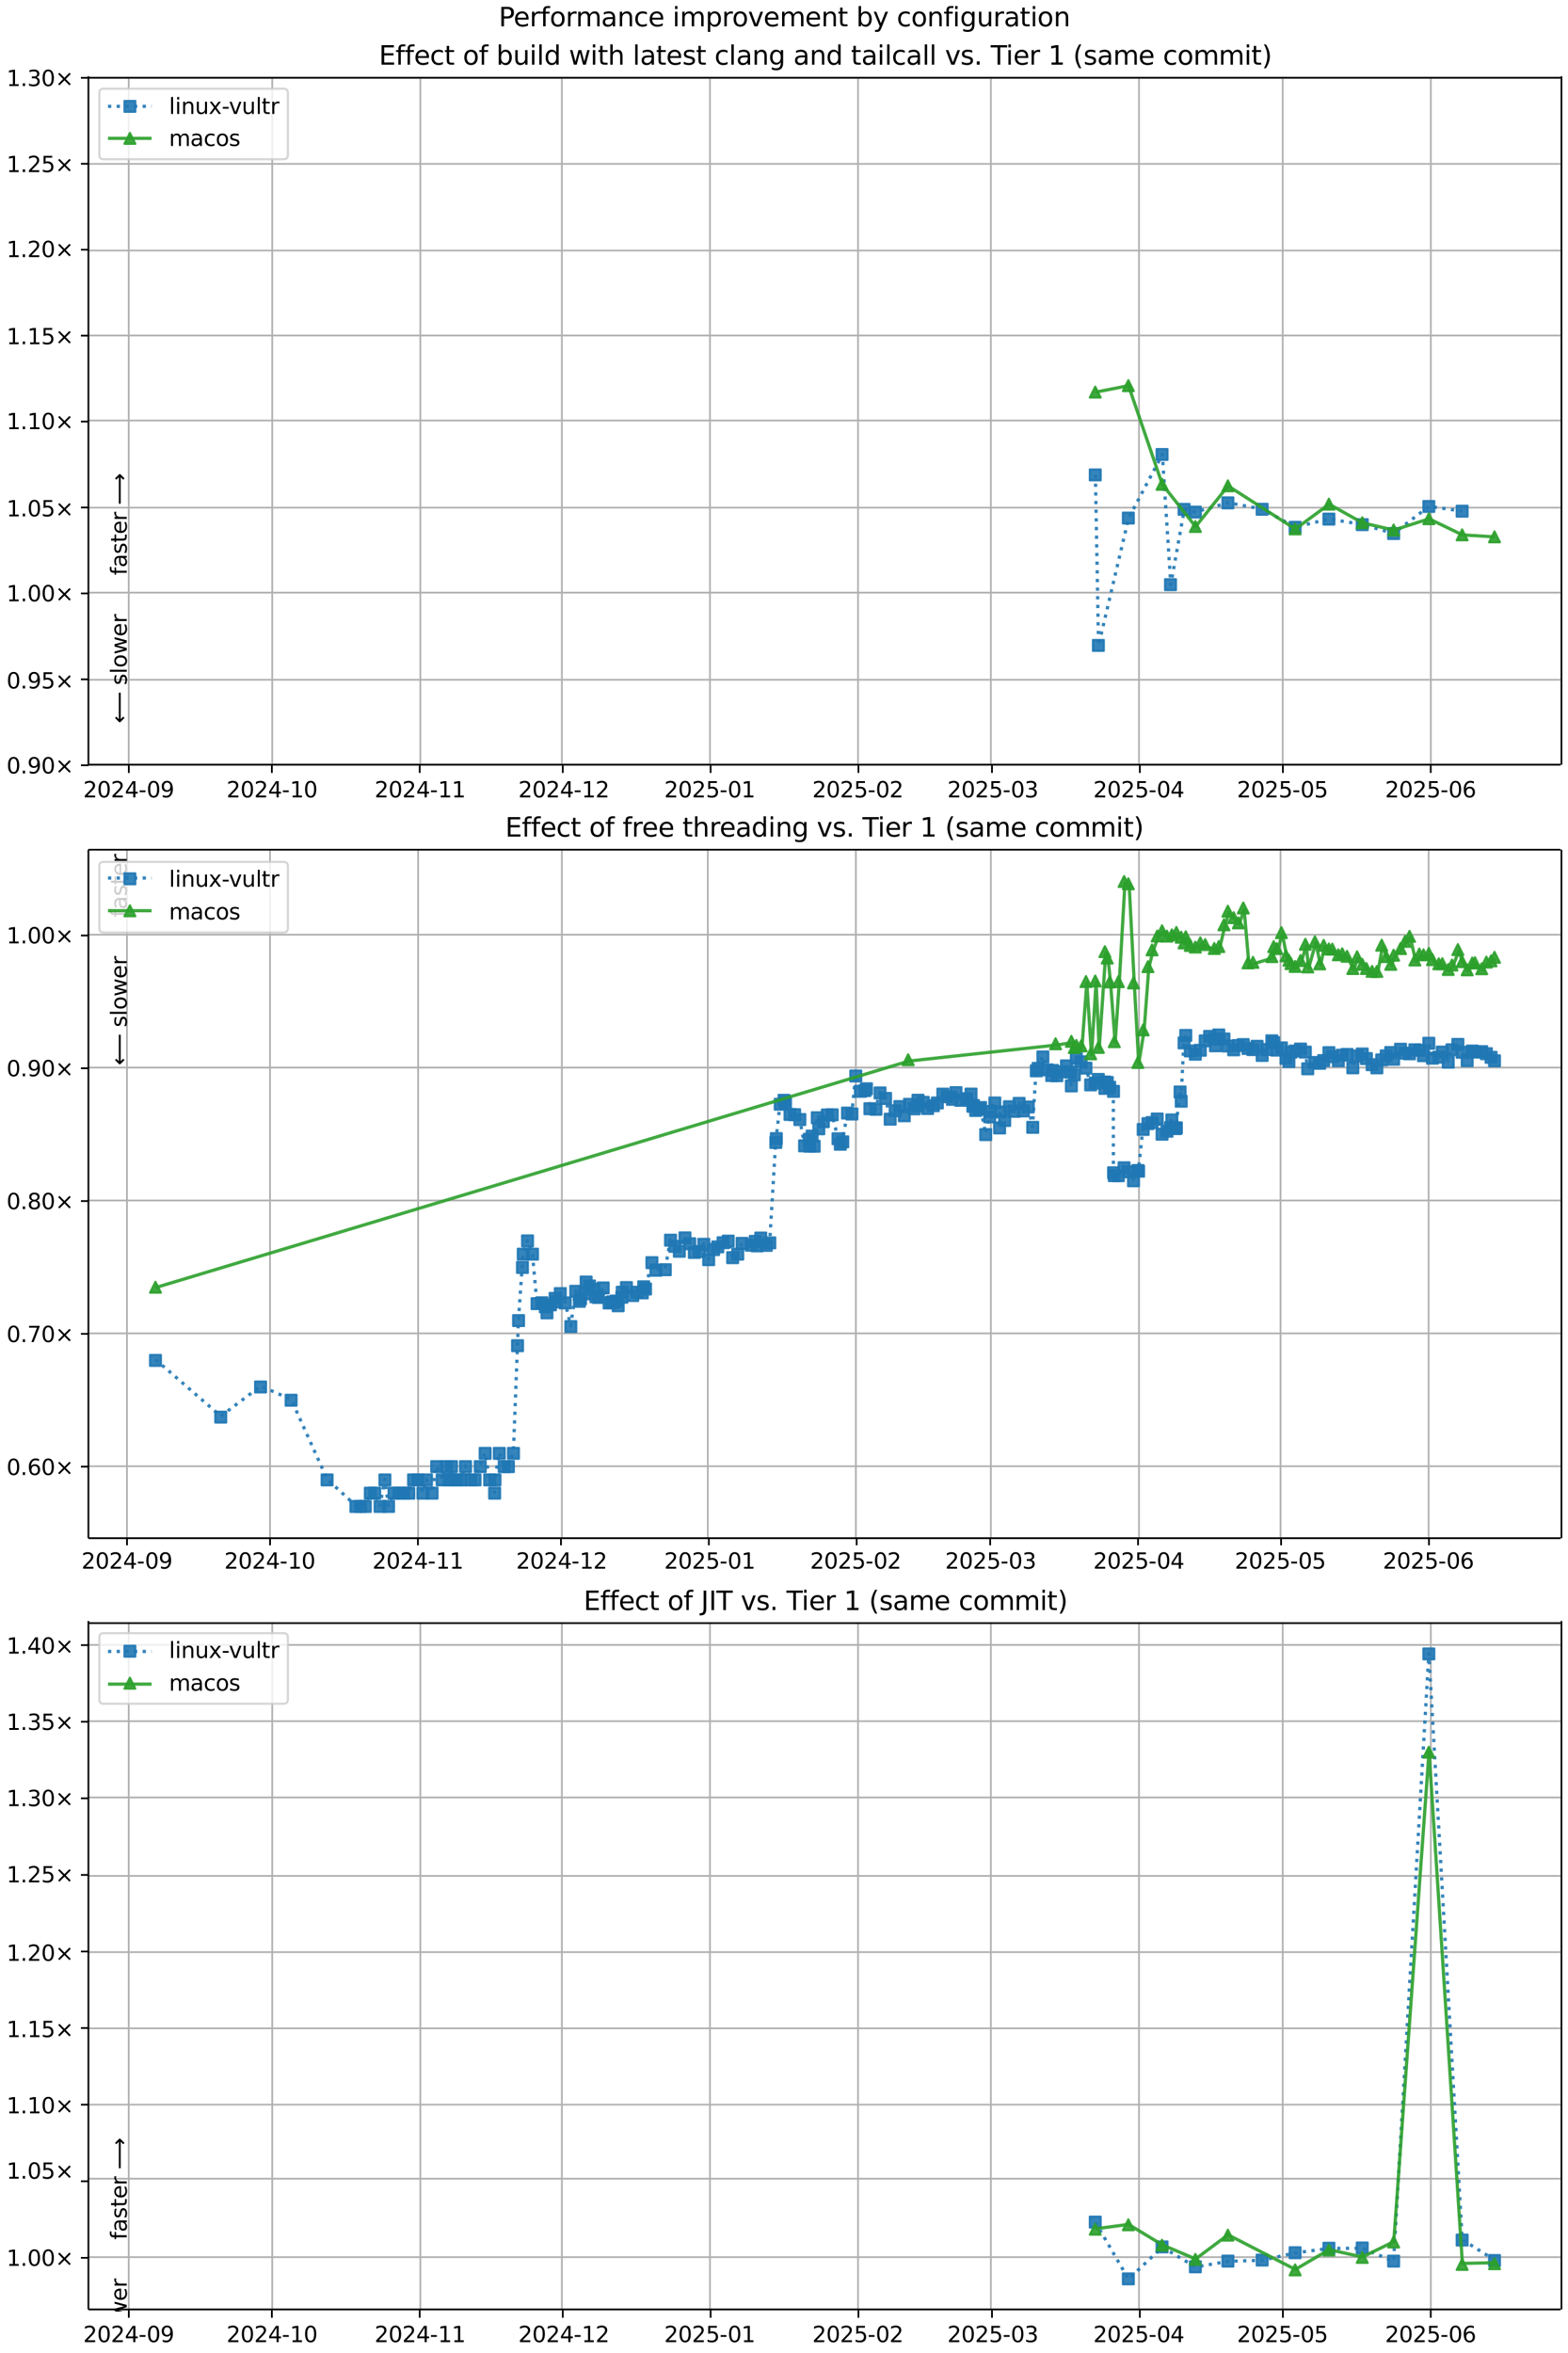 <?xml version="1.0" encoding="UTF-8"?>
<!DOCTYPE svg  PUBLIC '-//W3C//DTD SVG 1.1//EN'  'http://www.w3.org/Graphics/SVG/1.1/DTD/svg11.dtd'>
<svg width="720pt" height="1080pt" version="1.1" viewBox="0 0 720 1080" xmlns="http://www.w3.org/2000/svg" xmlns:xlink="http://www.w3.org/1999/xlink">
<defs>
<style type="text/css">*{stroke-linejoin: round; stroke-linecap: butt}</style>
</defs>
<path d="m0 1080h720v-1080h-720z" fill="#fff"/>
<path d="m40.6 351h676v-316h-676z" fill="#fff"/>
<path d="m59.1 351v-316" clip-path="url(#k)" fill="none" stroke="#b0b0b0" stroke-linecap="square" stroke-width=".8"/>
<defs>
<path id="g" d="m0 0v3.5" stroke="#000" stroke-width=".8"/>
</defs>
<use x="59.139" y="351.265" stroke="#000000" stroke-width=".8" xlink:href="#g"/>
<g transform="translate(38.2 366) scale(.1 -.1)">
<defs>
<path id="d" transform="scale(.016)" d="m1228 531h2203v-531h-2962v531q359 372 979 998 621 627 780 809 303 340 423 576 121 236 121 464 0 372-261 606-261 235-680 235-297 0-627-103-329-103-704-313v638q381 153 712 231 332 78 607 78 725 0 1156-363 431-362 431-968 0-288-108-546-107-257-392-607-78-91-497-524-418-433-1181-1211z"/>
<path id="c" transform="scale(.016)" d="m2034 4250q-487 0-733-480-245-479-245-1442 0-959 245-1439 246-480 733-480 491 0 736 480 246 480 246 1439 0 963-246 1442-245 480-736 480zm0 500q785 0 1199-621 414-620 414-1801 0-1178-414-1799-414-620-1199-620-784 0-1198 620-414 621-414 1799 0 1181 414 1801 414 621 1198 621z"/>
<path id="v" transform="scale(.016)" d="m2419 4116-1594-2491h1594v2491zm-166 550h794v-3041h666v-525h-666v-1100h-628v1100h-2106v609l1940 2957z"/>
<path id="f" transform="scale(.016)" d="m313 2009h1684v-512h-1684v512z"/>
<path id="ad" transform="scale(.016)" d="m703 97v575q238-113 481-172 244-59 479-59 625 0 954 420 330 420 377 1277-181-269-460-413-278-144-615-144-700 0-1108 423-408 424-408 1159 0 718 425 1152 425 435 1131 435 810 0 1236-621 427-620 427-1801 0-1103-524-1761-523-658-1407-658-238 0-482 47-243 47-506 141zm1256 1978q425 0 673 290 249 291 249 798 0 503-249 795-248 292-673 292t-673-292-248-795q0-507 248-798 248-290 673-290z"/>
</defs>
<use xlink:href="#d"/>
<use transform="translate(63.6)" xlink:href="#c"/>
<use transform="translate(127)" xlink:href="#d"/>
<use transform="translate(191)" xlink:href="#v"/>
<use transform="translate(254)" xlink:href="#f"/>
<use transform="translate(291)" xlink:href="#c"/>
<use transform="translate(354)" xlink:href="#ad"/>
</g>
<path d="m125 351v-316" clip-path="url(#k)" fill="none" stroke="#b0b0b0" stroke-linecap="square" stroke-width=".8"/>
<use x="124.834" y="351.265" stroke="#000000" stroke-width=".8" xlink:href="#g"/>
<g transform="translate(104 366) scale(.1 -.1)">
<defs>
<path id="e" transform="scale(.016)" d="m794 531h1031v3560l-1122-225v575l1116 225h631v-4135h1031v-531h-2687v531z"/>
</defs>
<use xlink:href="#d"/>
<use transform="translate(63.6)" xlink:href="#c"/>
<use transform="translate(127)" xlink:href="#d"/>
<use transform="translate(191)" xlink:href="#v"/>
<use transform="translate(254)" xlink:href="#f"/>
<use transform="translate(291)" xlink:href="#e"/>
<use transform="translate(354)" xlink:href="#c"/>
</g>
<path d="m193 351v-316" clip-path="url(#k)" fill="none" stroke="#b0b0b0" stroke-linecap="square" stroke-width=".8"/>
<use x="192.718" y="351.265" stroke="#000000" stroke-width=".8" xlink:href="#g"/>
<g transform="translate(172 366) scale(.1 -.1)">
<use xlink:href="#d"/>
<use transform="translate(63.6)" xlink:href="#c"/>
<use transform="translate(127)" xlink:href="#d"/>
<use transform="translate(191)" xlink:href="#v"/>
<use transform="translate(254)" xlink:href="#f"/>
<use transform="translate(291)" xlink:href="#e"/>
<use transform="translate(354)" xlink:href="#e"/>
</g>
<path d="m258 351v-316" clip-path="url(#k)" fill="none" stroke="#b0b0b0" stroke-linecap="square" stroke-width=".8"/>
<use x="258.413" y="351.265" stroke="#000000" stroke-width=".8" xlink:href="#g"/>
<g transform="translate(238 366) scale(.1 -.1)">
<use xlink:href="#d"/>
<use transform="translate(63.6)" xlink:href="#c"/>
<use transform="translate(127)" xlink:href="#d"/>
<use transform="translate(191)" xlink:href="#v"/>
<use transform="translate(254)" xlink:href="#f"/>
<use transform="translate(291)" xlink:href="#e"/>
<use transform="translate(354)" xlink:href="#d"/>
</g>
<path d="m326 351v-316" clip-path="url(#k)" fill="none" stroke="#b0b0b0" stroke-linecap="square" stroke-width=".8"/>
<use x="326.298" y="351.265" stroke="#000000" stroke-width=".8" xlink:href="#g"/>
<g transform="translate(305 366) scale(.1 -.1)">
<defs>
<path id="h" transform="scale(.016)" d="m691 4666h2478v-532h-1900v-1143q137 47 274 70 138 23 276 23 781 0 1237-428 457-428 457-1159 0-753-469-1171-469-417-1322-417-294 0-599 50-304 50-629 150v635q281-153 581-228t634-75q541 0 856 284 316 284 316 772 0 487-316 771-315 285-856 285-253 0-505-56-251-56-513-175v2344z"/>
</defs>
<use xlink:href="#d"/>
<use transform="translate(63.6)" xlink:href="#c"/>
<use transform="translate(127)" xlink:href="#d"/>
<use transform="translate(191)" xlink:href="#h"/>
<use transform="translate(254)" xlink:href="#f"/>
<use transform="translate(291)" xlink:href="#c"/>
<use transform="translate(354)" xlink:href="#e"/>
</g>
<path d="m394 351v-316" clip-path="url(#k)" fill="none" stroke="#b0b0b0" stroke-linecap="square" stroke-width=".8"/>
<use x="394.182" y="351.265" stroke="#000000" stroke-width=".8" xlink:href="#g"/>
<g transform="translate(373 366) scale(.1 -.1)">
<use xlink:href="#d"/>
<use transform="translate(63.6)" xlink:href="#c"/>
<use transform="translate(127)" xlink:href="#d"/>
<use transform="translate(191)" xlink:href="#h"/>
<use transform="translate(254)" xlink:href="#f"/>
<use transform="translate(291)" xlink:href="#c"/>
<use transform="translate(354)" xlink:href="#d"/>
</g>
<path d="m455 351v-316" clip-path="url(#k)" fill="none" stroke="#b0b0b0" stroke-linecap="square" stroke-width=".8"/>
<use x="455.497" y="351.265" stroke="#000000" stroke-width=".8" xlink:href="#g"/>
<g transform="translate(435 366) scale(.1 -.1)">
<defs>
<path id="ae" transform="scale(.016)" d="m2597 2516q453-97 707-404 255-306 255-756 0-690-475-1069-475-378-1350-378-293 0-604 58t-642 174v609q262-153 574-231 313-78 654-78 593 0 904 234t311 681q0 413-289 645-289 233-804 233h-544v519h569q465 0 712 186t247 536q0 359-255 551-254 193-729 193-260 0-557-57-297-56-653-174v562q360 100 674 150t592 50q719 0 1137-327 419-326 419-882 0-388-222-655t-631-370z"/>
</defs>
<use xlink:href="#d"/>
<use transform="translate(63.6)" xlink:href="#c"/>
<use transform="translate(127)" xlink:href="#d"/>
<use transform="translate(191)" xlink:href="#h"/>
<use transform="translate(254)" xlink:href="#f"/>
<use transform="translate(291)" xlink:href="#c"/>
<use transform="translate(354)" xlink:href="#ae"/>
</g>
<path d="m523 351v-316" clip-path="url(#k)" fill="none" stroke="#b0b0b0" stroke-linecap="square" stroke-width=".8"/>
<use x="523.382" y="351.265" stroke="#000000" stroke-width=".8" xlink:href="#g"/>
<g transform="translate(502 366) scale(.1 -.1)">
<use xlink:href="#d"/>
<use transform="translate(63.6)" xlink:href="#c"/>
<use transform="translate(127)" xlink:href="#d"/>
<use transform="translate(191)" xlink:href="#h"/>
<use transform="translate(254)" xlink:href="#f"/>
<use transform="translate(291)" xlink:href="#c"/>
<use transform="translate(354)" xlink:href="#v"/>
</g>
<path d="m589 351v-316" clip-path="url(#k)" fill="none" stroke="#b0b0b0" stroke-linecap="square" stroke-width=".8"/>
<use x="589.076" y="351.265" stroke="#000000" stroke-width=".8" xlink:href="#g"/>
<g transform="translate(568 366) scale(.1 -.1)">
<use xlink:href="#d"/>
<use transform="translate(63.6)" xlink:href="#c"/>
<use transform="translate(127)" xlink:href="#d"/>
<use transform="translate(191)" xlink:href="#h"/>
<use transform="translate(254)" xlink:href="#f"/>
<use transform="translate(291)" xlink:href="#c"/>
<use transform="translate(354)" xlink:href="#h"/>
</g>
<path d="m657 351v-316" clip-path="url(#k)" fill="none" stroke="#b0b0b0" stroke-linecap="square" stroke-width=".8"/>
<use x="656.961" y="351.265" stroke="#000000" stroke-width=".8" xlink:href="#g"/>
<g transform="translate(636 366) scale(.1 -.1)">
<defs>
<path id="ah" transform="scale(.016)" d="m2113 2584q-425 0-674-291-248-290-248-796 0-503 248-796 249-292 674-292t673 292q248 293 248 796 0 506-248 796-248 291-673 291zm1253 1979v-575q-238 112-480 171-242 60-480 60-625 0-955-422-329-422-376-1275 184 272 462 417 279 145 613 145 703 0 1111-427 408-426 408-1160 0-719-425-1154-425-434-1131-434-810 0-1238 620-428 621-428 1799 0 1106 525 1764t1409 658q238 0 480-47t505-140z"/>
</defs>
<use xlink:href="#d"/>
<use transform="translate(63.6)" xlink:href="#c"/>
<use transform="translate(127)" xlink:href="#d"/>
<use transform="translate(191)" xlink:href="#h"/>
<use transform="translate(254)" xlink:href="#f"/>
<use transform="translate(291)" xlink:href="#c"/>
<use transform="translate(354)" xlink:href="#ah"/>
</g>
<path d="m40.6 351h676" clip-path="url(#k)" fill="none" stroke="#b0b0b0" stroke-linecap="square" stroke-width=".8"/>
<defs>
<path id="l" d="m0 0h-3.5" stroke="#000" stroke-width=".8"/>
</defs>
<use x="40.646" y="351.265" stroke="#000000" stroke-width=".8" xlink:href="#l"/>
<g transform="translate(3 355) scale(.1 -.1)">
<defs>
<path id="i" transform="scale(.016)" d="m684 794h660v-794h-660v794z"/>
<path id="m" transform="scale(.016)" d="m4488 3438-1429-1435 1429-1428-372-378-1435 1434-1434-1434-369 378 1425 1428-1425 1435 369 378 1434-1435 1435 1435 372-378z"/>
</defs>
<use xlink:href="#c"/>
<use transform="translate(63.6)" xlink:href="#i"/>
<use transform="translate(95.4)" xlink:href="#ad"/>
<use transform="translate(159)" xlink:href="#c"/>
<use transform="translate(223)" xlink:href="#m"/>
</g>
<path d="m40.6 312h676" clip-path="url(#k)" fill="none" stroke="#b0b0b0" stroke-linecap="square" stroke-width=".8"/>
<use x="40.646" y="311.823" stroke="#000000" stroke-width=".8" xlink:href="#l"/>
<g transform="translate(3 316) scale(.1 -.1)">
<use xlink:href="#c"/>
<use transform="translate(63.6)" xlink:href="#i"/>
<use transform="translate(95.4)" xlink:href="#ad"/>
<use transform="translate(159)" xlink:href="#h"/>
<use transform="translate(223)" xlink:href="#m"/>
</g>
<path d="m40.6 272h676" clip-path="url(#k)" fill="none" stroke="#b0b0b0" stroke-linecap="square" stroke-width=".8"/>
<use x="40.646" y="272.382" stroke="#000000" stroke-width=".8" xlink:href="#l"/>
<g transform="translate(3 276) scale(.1 -.1)">
<use xlink:href="#e"/>
<use transform="translate(63.6)" xlink:href="#i"/>
<use transform="translate(95.4)" xlink:href="#c"/>
<use transform="translate(159)" xlink:href="#c"/>
<use transform="translate(223)" xlink:href="#m"/>
</g>
<path d="m40.6 233h676" clip-path="url(#k)" fill="none" stroke="#b0b0b0" stroke-linecap="square" stroke-width=".8"/>
<use x="40.646" y="232.94" stroke="#000000" stroke-width=".8" xlink:href="#l"/>
<g transform="translate(3 237) scale(.1 -.1)">
<use xlink:href="#e"/>
<use transform="translate(63.6)" xlink:href="#i"/>
<use transform="translate(95.4)" xlink:href="#c"/>
<use transform="translate(159)" xlink:href="#h"/>
<use transform="translate(223)" xlink:href="#m"/>
</g>
<path d="m40.6 193h676" clip-path="url(#k)" fill="none" stroke="#b0b0b0" stroke-linecap="square" stroke-width=".8"/>
<use x="40.646" y="193.499" stroke="#000000" stroke-width=".8" xlink:href="#l"/>
<g transform="translate(3 197) scale(.1 -.1)">
<use xlink:href="#e"/>
<use transform="translate(63.6)" xlink:href="#i"/>
<use transform="translate(95.4)" xlink:href="#e"/>
<use transform="translate(159)" xlink:href="#c"/>
<use transform="translate(223)" xlink:href="#m"/>
</g>
<path d="m40.6 154h676" clip-path="url(#k)" fill="none" stroke="#b0b0b0" stroke-linecap="square" stroke-width=".8"/>
<use x="40.646" y="154.057" stroke="#000000" stroke-width=".8" xlink:href="#l"/>
<g transform="translate(3 158) scale(.1 -.1)">
<use xlink:href="#e"/>
<use transform="translate(63.6)" xlink:href="#i"/>
<use transform="translate(95.4)" xlink:href="#e"/>
<use transform="translate(159)" xlink:href="#h"/>
<use transform="translate(223)" xlink:href="#m"/>
</g>
<path d="m40.6 115h676" clip-path="url(#k)" fill="none" stroke="#b0b0b0" stroke-linecap="square" stroke-width=".8"/>
<use x="40.646" y="114.616" stroke="#000000" stroke-width=".8" xlink:href="#l"/>
<g transform="translate(3 118) scale(.1 -.1)">
<use xlink:href="#e"/>
<use transform="translate(63.6)" xlink:href="#i"/>
<use transform="translate(95.4)" xlink:href="#d"/>
<use transform="translate(159)" xlink:href="#c"/>
<use transform="translate(223)" xlink:href="#m"/>
</g>
<path d="m40.6 75.2h676" clip-path="url(#k)" fill="none" stroke="#b0b0b0" stroke-linecap="square" stroke-width=".8"/>
<use x="40.646" y="75.174" stroke="#000000" stroke-width=".8" xlink:href="#l"/>
<g transform="translate(3 79) scale(.1 -.1)">
<use xlink:href="#e"/>
<use transform="translate(63.6)" xlink:href="#i"/>
<use transform="translate(95.4)" xlink:href="#d"/>
<use transform="translate(159)" xlink:href="#h"/>
<use transform="translate(223)" xlink:href="#m"/>
</g>
<path d="m40.6 35.7h676" clip-path="url(#k)" fill="none" stroke="#b0b0b0" stroke-linecap="square" stroke-width=".8"/>
<use x="40.646" y="35.733" stroke="#000000" stroke-width=".8" xlink:href="#l"/>
<g transform="translate(3 39.5) scale(.1 -.1)">
<use xlink:href="#e"/>
<use transform="translate(63.6)" xlink:href="#i"/>
<use transform="translate(95.4)" xlink:href="#ae"/>
<use transform="translate(159)" xlink:href="#c"/>
<use transform="translate(223)" xlink:href="#m"/>
</g>
<path d="m503 218 1.43 78.3 13.8-58.5 15.5-29.2 3.88 59.7 6.23-34.6 5.19 1.27 14.9-4.23 15.7 2.93 15.1 8.27 15.5-3.75 15.3 2.54 14.4 4.09 16.2-12.4 15.3 2.18" clip-path="url(#k)" fill="none" stroke="#1f77b4" stroke-dasharray="1.5,2.475" stroke-opacity=".9" stroke-width="1.5"/>
<defs>
<path id="a" d="m-2.5 2.5h5v-5h-5z" stroke="#1f77b4" stroke-opacity=".9"/>
</defs>
<g clip-path="url(#k)" fill="#1f77b4" fill-opacity=".9" stroke="#1f77b4" stroke-opacity=".9">
<use x="502.92" y="217.973" xlink:href="#a"/>
<use x="504.352" y="296.237" xlink:href="#a"/>
<use x="518.114" y="237.787" xlink:href="#a"/>
<use x="533.595" y="208.61" xlink:href="#a"/>
<use x="537.476" y="268.348" xlink:href="#a"/>
<use x="543.701" y="233.78" xlink:href="#a"/>
<use x="548.892" y="235.05" xlink:href="#a"/>
<use x="563.82" y="230.816" xlink:href="#a"/>
<use x="579.562" y="233.746" xlink:href="#a"/>
<use x="594.693" y="242.019" xlink:href="#a"/>
<use x="610.21" y="238.266" xlink:href="#a"/>
<use x="625.52" y="240.808" xlink:href="#a"/>
<use x="639.928" y="244.895" xlink:href="#a"/>
<use x="656.099" y="232.452" xlink:href="#a"/>
<use x="671.391" y="234.631" xlink:href="#a"/>
</g>
<path d="m503 180 15.2-2.98 15.5 45.3 15.3 19.4 14.9-18.7 30.9 19.8 15.5-11.4 15.3 8.54 14.4 3.35 16.2-5.19 15.3 7.39 14.9 0.914" clip-path="url(#k)" fill="none" stroke="#2ca02c" stroke-linecap="square" stroke-opacity=".9" stroke-width="1.5"/>
<defs>
<path id="b" d="m0-2.5-2.5 5h5z" stroke="#2ca02c" stroke-opacity=".9"/>
</defs>
<g clip-path="url(#k)" fill="#2ca02c" fill-opacity=".9" stroke="#2ca02c" stroke-opacity=".9">
<use x="502.92" y="179.969" xlink:href="#b"/>
<use x="518.114" y="176.993" xlink:href="#b"/>
<use x="533.595" y="222.294" xlink:href="#b"/>
<use x="548.892" y="241.649" xlink:href="#b"/>
<use x="563.82" y="222.988" xlink:href="#b"/>
<use x="594.693" y="242.767" xlink:href="#b"/>
<use x="610.21" y="231.393" xlink:href="#b"/>
<use x="625.52" y="239.933" xlink:href="#b"/>
<use x="639.928" y="243.286" xlink:href="#b"/>
<use x="656.099" y="238.099" xlink:href="#b"/>
<use x="671.391" y="245.49" xlink:href="#b"/>
<use x="686.256" y="246.404" xlink:href="#b"/>
</g>
<path d="m40.6 351v-316" fill="none" stroke="#000" stroke-linecap="square" stroke-width=".8"/>
<path d="m717 351v-316" fill="none" stroke="#000" stroke-linecap="square" stroke-width=".8"/>
<path d="m40.6 351h676" fill="none" stroke="#000" stroke-linecap="square" stroke-width=".8"/>
<path d="m40.6 35.7h676" fill="none" stroke="#000" stroke-linecap="square" stroke-width=".8"/>
<g clip-path="url(#k)">
<g transform="translate(58.2 264) rotate(-90) scale(.1 -.1)">
<defs>
<path id="y" transform="scale(.016)" d="m2375 4863v-479h-550q-309 0-430-125-120-125-120-450v-309h947v-447h-947v-3053h-578v3053h-550v447h550v244q0 584 272 851 272 268 862 268h544z"/>
<path id="r" transform="scale(.016)" d="m2194 1759q-697 0-966-159t-269-544q0-306 202-486 202-179 548-179 479 0 768 339t289 901v128h-572zm1147 238v-2e3h-575v531q-197-318-491-470t-719-152q-537 0-855 302-317 302-317 808 0 590 395 890 396 300 1180 300h807v57q0 397-261 614t-733 217q-300 0-585-72-284-72-546-216v532q315 122 612 182 297 61 578 61 760 0 1135-394 375-393 375-1193z"/>
<path id="s" transform="scale(.016)" d="m2834 3397v-544q-243 125-506 187-262 63-544 63-428 0-642-131t-214-394q0-200 153-314t616-217l197-44q612-131 870-370t258-667q0-488-386-773-386-284-1061-284-281 0-586 55t-642 164v594q319-166 628-249 309-82 613-82 406 0 624 139 219 139 219 392 0 234-158 359-157 125-692 241l-200 47q-534 112-772 345-237 233-237 639 0 494 350 762 350 269 994 269 318 0 599-47 282-46 519-140z"/>
<path id="p" transform="scale(.016)" d="m1172 4494v-994h1184v-447h-1184v-1900q0-428 117-550t477-122h590v-481h-590q-666 0-919 248-253 249-253 905v1900h-422v447h422v994h578z"/>
<path id="n" transform="scale(.016)" d="m3597 1894v-281h-2644q38-594 358-905t892-311q331 0 642 81t618 244v-544q-310-131-635-200t-659-69q-838 0-1327 487-489 488-489 1320 0 859 464 1363 464 505 1252 505 706 0 1117-455 411-454 411-1235zm-575 169q-6 471-264 752-258 282-683 282-481 0-770-272t-333-766l2050 4z"/>
<path id="q" transform="scale(.016)" d="m2631 2963q-97 56-211 82-114 27-251 27-488 0-749-317t-261-911v-1844h-578v3500h578v-544q182 319 472 473 291 155 707 155 59 0 131-8 72-7 159-23l3-590z"/>
<path id="ao" transform="scale(.016)" d="m8863 2147v-281l-1229-1228-375 375 729 728h-7622v531h7622l-729 728 375 375 1229-1228z"/>
</defs>
<use xlink:href="#y"/>
<use transform="translate(35.2)" xlink:href="#r"/>
<use transform="translate(96.5)" xlink:href="#s"/>
<use transform="translate(149)" xlink:href="#p"/>
<use transform="translate(188)" xlink:href="#n"/>
<use transform="translate(249)" xlink:href="#q"/>
<use transform="translate(290)" xlink:href="#DejaVuSans-20"/>
<use transform="translate(322)" xlink:href="#ao"/>
</g>
</g>
<g clip-path="url(#k)">
<g transform="translate(58.2 332) rotate(-90) scale(.1 -.1)">
<defs>
<path id="ap" transform="scale(.016)" d="m313 1866v281l1228 1228 375-375-728-728h7621v-531h-7621l728-728-375-375-1228 1228z"/>
<path id="x" transform="scale(.016)" d="m603 4863h575v-4863h-575v4863z"/>
<path id="t" transform="scale(.016)" d="m1959 3097q-462 0-731-361t-269-989 267-989q268-361 733-361 460 0 728 362 269 363 269 988 0 622-269 986-268 364-728 364zm0 487q750 0 1178-488 429-487 429-1349 0-859-429-1349-428-489-1178-489-753 0-1180 489-426 490-426 1349 0 862 426 1349 427 488 1180 488z"/>
<path id="af" transform="scale(.016)" d="m269 3500h575l719-2731 715 2731h678l719-2731 716 2731h575l-916-3500h-678l-753 2869-756-2869h-679l-915 3500z"/>
</defs>
<use xlink:href="#ap"/>
<use transform="translate(143)" xlink:href="#DejaVuSans-20"/>
<use transform="translate(175)" xlink:href="#s"/>
<use transform="translate(227)" xlink:href="#x"/>
<use transform="translate(255)" xlink:href="#t"/>
<use transform="translate(316)" xlink:href="#af"/>
<use transform="translate(398)" xlink:href="#n"/>
<use transform="translate(460)" xlink:href="#q"/>
</g>
</g>
<g transform="translate(174 29.7) scale(.12 -.12)">
<defs>
<path id="al" transform="scale(.016)" d="m628 4666h2950v-532h-2319v-1381h2222v-531h-2222v-1691h2375v-531h-3006v4666z"/>
<path id="z" transform="scale(.016)" d="m3122 3366v-538q-244 135-489 202t-495 67q-560 0-870-355-309-354-309-995t309-996q310-354 870-354 250 0 495 67t489 202v-532q-241-112-499-168-257-57-548-57-791 0-1257 497-465 497-465 1341 0 856 470 1346 471 491 1290 491 265 0 518-55 253-54 491-163z"/>
<path id="ar" transform="scale(.016)" d="m3116 1747q0 634-261 995t-717 361q-457 0-718-361t-261-995 261-995 718-361q456 0 717 361t261 995zm-1957 1222q182 312 458 463 277 152 661 152 638 0 1036-506 399-506 399-1331t-399-1332q-398-506-1036-506-384 0-661 152-276 152-458 464v-525h-578v4863h578v-1894z"/>
<path id="ab" transform="scale(.016)" d="m544 1381v2119h575v-2097q0-497 193-746 194-248 582-248 465 0 735 297 271 297 271 810v1984h575v-3500h-575v538q-209-319-486-474-276-155-642-155-603 0-916 375-312 375-312 1097zm1447 2203z"/>
<path id="u" transform="scale(.016)" d="m603 3500h575v-3500h-575v3500zm0 1363h575v-729h-575v729z"/>
<path id="ak" transform="scale(.016)" d="m2906 2969v1894h575v-4863h-575v525q-181-312-458-464-276-152-664-152-634 0-1033 506-398 507-398 1332t398 1331q399 506 1033 506 388 0 664-152 277-151 458-463zm-1959-1222q0-634 261-995t717-361 718 361q263 361 263 995t-263 995q-262 361-718 361t-717-361-261-995z"/>
<path id="aq" transform="scale(.016)" d="m3513 2113v-2113h-575v2094q0 497-194 743-194 247-581 247-466 0-735-297-269-296-269-809v-1978h-578v4863h578v-1907q207 316 486 472 280 156 646 156 603 0 912-373 310-373 310-1098z"/>
<path id="aa" transform="scale(.016)" d="m3513 2113v-2113h-575v2094q0 497-194 743-194 247-581 247-466 0-735-297-269-296-269-809v-1978h-578v3500h578v-544q207 316 486 472 280 156 646 156 603 0 912-373 310-373 310-1098z"/>
<path id="aj" transform="scale(.016)" d="m2906 1791q0 625-258 968-257 344-723 344-462 0-720-344-258-343-258-968 0-622 258-966t720-344q466 0 723 344 258 344 258 966zm575-1357q0-893-397-1329-396-436-1215-436-303 0-572 45t-522 139v559q253-137 500-202 247-66 503-66 566 0 847 295t281 892v285q-178-310-456-463t-666-153q-643 0-1037 490-394 491-394 1301 0 812 394 1302 394 491 1037 491 388 0 666-153t456-462v531h575v-3066z"/>
<path id="ac" transform="scale(.016)" d="m191 3500h609l1094-2937 1094 2937h609l-1313-3500h-781l-1312 3500z"/>
<path id="ag" transform="scale(.016)" d="m-19 4666h3947v-532h-1656v-4134h-634v4134h-1657v532z"/>
<path id="an" transform="scale(.016)" d="m1984 4856q-418-718-622-1422-203-703-203-1425 0-721 205-1429t620-1424h-500q-468 735-701 1444t-233 1409q0 697 231 1403 232 707 703 1444h500z"/>
<path id="w" transform="scale(.016)" d="m3328 2828q216 388 516 572t706 184q547 0 844-383 297-382 297-1088v-2113h-578v2094q0 503-179 746-178 244-543 244-447 0-707-297-259-296-259-809v-1978h-578v2094q0 506-178 748t-550 242q-441 0-701-298-259-298-259-808v-1978h-578v3500h578v-544q197 322 472 475t653 153q382 0 649-194 267-193 395-562z"/>
<path id="am" transform="scale(.016)" d="m513 4856h500q468-737 701-1444 233-706 233-1403 0-700-233-1409t-701-1444h-500q415 716 620 1424t205 1429q0 722-205 1425-205 704-620 1422z"/>
</defs>
<use xlink:href="#al"/>
<use transform="translate(63.2)" xlink:href="#y"/>
<use transform="translate(98.4)" xlink:href="#y"/>
<use transform="translate(134)" xlink:href="#n"/>
<use transform="translate(195)" xlink:href="#z"/>
<use transform="translate(250)" xlink:href="#p"/>
<use transform="translate(289)" xlink:href="#DejaVuSans-20"/>
<use transform="translate(321)" xlink:href="#t"/>
<use transform="translate(382)" xlink:href="#y"/>
<use transform="translate(417)" xlink:href="#DejaVuSans-20"/>
<use transform="translate(449)" xlink:href="#ar"/>
<use transform="translate(513)" xlink:href="#ab"/>
<use transform="translate(576)" xlink:href="#u"/>
<use transform="translate(604)" xlink:href="#x"/>
<use transform="translate(632)" xlink:href="#ak"/>
<use transform="translate(695)" xlink:href="#DejaVuSans-20"/>
<use transform="translate(727)" xlink:href="#af"/>
<use transform="translate(809)" xlink:href="#u"/>
<use transform="translate(837)" xlink:href="#p"/>
<use transform="translate(876)" xlink:href="#aq"/>
<use transform="translate(939)" xlink:href="#DejaVuSans-20"/>
<use transform="translate(971)" xlink:href="#x"/>
<use transform="translate(999)" xlink:href="#r"/>
<use transform="translate(1060)" xlink:href="#p"/>
<use transform="translate(1099)" xlink:href="#n"/>
<use transform="translate(1161)" xlink:href="#s"/>
<use transform="translate(1213)" xlink:href="#p"/>
<use transform="translate(1252)" xlink:href="#DejaVuSans-20"/>
<use transform="translate(1284)" xlink:href="#z"/>
<use transform="translate(1339)" xlink:href="#x"/>
<use transform="translate(1367)" xlink:href="#r"/>
<use transform="translate(1428)" xlink:href="#aa"/>
<use transform="translate(1491)" xlink:href="#aj"/>
<use transform="translate(1555)" xlink:href="#DejaVuSans-20"/>
<use transform="translate(1586)" xlink:href="#r"/>
<use transform="translate(1648)" xlink:href="#aa"/>
<use transform="translate(1711)" xlink:href="#ak"/>
<use transform="translate(1775)" xlink:href="#DejaVuSans-20"/>
<use transform="translate(1806)" xlink:href="#p"/>
<use transform="translate(1846)" xlink:href="#r"/>
<use transform="translate(1907)" xlink:href="#u"/>
<use transform="translate(1935)" xlink:href="#x"/>
<use transform="translate(1962)" xlink:href="#z"/>
<use transform="translate(2017)" xlink:href="#r"/>
<use transform="translate(2079)" xlink:href="#x"/>
<use transform="translate(2106)" xlink:href="#x"/>
<use transform="translate(2134)" xlink:href="#DejaVuSans-20"/>
<use transform="translate(2166)" xlink:href="#ac"/>
<use transform="translate(2225)" xlink:href="#s"/>
<use transform="translate(2277)" xlink:href="#i"/>
<use transform="translate(2309)" xlink:href="#DejaVuSans-20"/>
<use transform="translate(2341)" xlink:href="#ag"/>
<use transform="translate(2399)" xlink:href="#u"/>
<use transform="translate(2427)" xlink:href="#n"/>
<use transform="translate(2488)" xlink:href="#q"/>
<use transform="translate(2529)" xlink:href="#DejaVuSans-20"/>
<use transform="translate(2561)" xlink:href="#e"/>
<use transform="translate(2625)" xlink:href="#DejaVuSans-20"/>
<use transform="translate(2656)" xlink:href="#an"/>
<use transform="translate(2696)" xlink:href="#s"/>
<use transform="translate(2748)" xlink:href="#r"/>
<use transform="translate(2809)" xlink:href="#w"/>
<use transform="translate(2906)" xlink:href="#n"/>
<use transform="translate(2968)" xlink:href="#DejaVuSans-20"/>
<use transform="translate(3e3)" xlink:href="#z"/>
<use transform="translate(3055)" xlink:href="#t"/>
<use transform="translate(3116)" xlink:href="#w"/>
<use transform="translate(3213)" xlink:href="#w"/>
<use transform="translate(3311)" xlink:href="#u"/>
<use transform="translate(3338)" xlink:href="#p"/>
<use transform="translate(3378)" xlink:href="#am"/>
</g>
<path d="m47.6 73.1h82.6q2 0 2-2v-28.4q0-2-2-2h-82.6q-2 0-2 2v28.4q0 2 2 2z" fill="#fff" opacity=".8" stroke="#ccc"/>
<path d="m49.6 48.8h10 10" fill="none" stroke="#1f77b4" stroke-dasharray="1.5,2.475" stroke-opacity=".9" stroke-width="1.5"/>
<use x="59.646" y="48.831" fill="#1f77b4" fill-opacity=".9" stroke="#1f77b4" stroke-opacity=".9" xlink:href="#a"/>
<g transform="translate(77.6 52.3) scale(.1 -.1)">
<defs>
<path id="ai" transform="scale(.016)" d="m3513 3500-1266-1703 1331-1797h-678l-1019 1375-1018-1375h-679l1360 1831-1244 1669h678l928-1247 928 1247h679z"/>
</defs>
<use xlink:href="#x"/>
<use transform="translate(27.8)" xlink:href="#u"/>
<use transform="translate(55.6)" xlink:href="#aa"/>
<use transform="translate(119)" xlink:href="#ab"/>
<use transform="translate(182)" xlink:href="#ai"/>
<use transform="translate(242)" xlink:href="#f"/>
<use transform="translate(275)" xlink:href="#ac"/>
<use transform="translate(334)" xlink:href="#ab"/>
<use transform="translate(398)" xlink:href="#x"/>
<use transform="translate(425)" xlink:href="#p"/>
<use transform="translate(465)" xlink:href="#q"/>
</g>
<path d="m49.6 63.5h10 10" fill="none" stroke="#2ca02c" stroke-linecap="square" stroke-opacity=".9" stroke-width="1.5"/>
<use x="59.646" y="63.509" fill="#2ca02c" fill-opacity=".9" stroke="#2ca02c" stroke-opacity=".9" xlink:href="#b"/>
<g transform="translate(77.6 67) scale(.1 -.1)">
<use xlink:href="#w"/>
<use transform="translate(97.4)" xlink:href="#r"/>
<use transform="translate(159)" xlink:href="#z"/>
<use transform="translate(214)" xlink:href="#t"/>
<use transform="translate(275)" xlink:href="#s"/>
</g>
<path d="m40.6 706h676v-316h-676z" fill="#fff"/>
<path d="m58.3 706v-316" clip-path="url(#o)" fill="none" stroke="#b0b0b0" stroke-linecap="square" stroke-width=".8"/>
<use x="58.318" y="705.793" stroke="#000000" stroke-width=".8" xlink:href="#g"/>
<g transform="translate(37.4 720) scale(.1 -.1)">
<use xlink:href="#d"/>
<use transform="translate(63.6)" xlink:href="#c"/>
<use transform="translate(127)" xlink:href="#d"/>
<use transform="translate(191)" xlink:href="#v"/>
<use transform="translate(254)" xlink:href="#f"/>
<use transform="translate(291)" xlink:href="#c"/>
<use transform="translate(354)" xlink:href="#ad"/>
</g>
<path d="m124 706v-316" clip-path="url(#o)" fill="none" stroke="#b0b0b0" stroke-linecap="square" stroke-width=".8"/>
<use x="124.013" y="705.793" stroke="#000000" stroke-width=".8" xlink:href="#g"/>
<g transform="translate(103 720) scale(.1 -.1)">
<use xlink:href="#d"/>
<use transform="translate(63.6)" xlink:href="#c"/>
<use transform="translate(127)" xlink:href="#d"/>
<use transform="translate(191)" xlink:href="#v"/>
<use transform="translate(254)" xlink:href="#f"/>
<use transform="translate(291)" xlink:href="#e"/>
<use transform="translate(354)" xlink:href="#c"/>
</g>
<path d="m192 706v-316" clip-path="url(#o)" fill="none" stroke="#b0b0b0" stroke-linecap="square" stroke-width=".8"/>
<use x="191.897" y="705.793" stroke="#000000" stroke-width=".8" xlink:href="#g"/>
<g transform="translate(171 720) scale(.1 -.1)">
<use xlink:href="#d"/>
<use transform="translate(63.6)" xlink:href="#c"/>
<use transform="translate(127)" xlink:href="#d"/>
<use transform="translate(191)" xlink:href="#v"/>
<use transform="translate(254)" xlink:href="#f"/>
<use transform="translate(291)" xlink:href="#e"/>
<use transform="translate(354)" xlink:href="#e"/>
</g>
<path d="m258 706v-316" clip-path="url(#o)" fill="none" stroke="#b0b0b0" stroke-linecap="square" stroke-width=".8"/>
<use x="257.592" y="705.793" stroke="#000000" stroke-width=".8" xlink:href="#g"/>
<g transform="translate(237 720) scale(.1 -.1)">
<use xlink:href="#d"/>
<use transform="translate(63.6)" xlink:href="#c"/>
<use transform="translate(127)" xlink:href="#d"/>
<use transform="translate(191)" xlink:href="#v"/>
<use transform="translate(254)" xlink:href="#f"/>
<use transform="translate(291)" xlink:href="#e"/>
<use transform="translate(354)" xlink:href="#d"/>
</g>
<path d="m325 706v-316" clip-path="url(#o)" fill="none" stroke="#b0b0b0" stroke-linecap="square" stroke-width=".8"/>
<use x="325.476" y="705.793" stroke="#000000" stroke-width=".8" xlink:href="#g"/>
<g transform="translate(305 720) scale(.1 -.1)">
<use xlink:href="#d"/>
<use transform="translate(63.6)" xlink:href="#c"/>
<use transform="translate(127)" xlink:href="#d"/>
<use transform="translate(191)" xlink:href="#h"/>
<use transform="translate(254)" xlink:href="#f"/>
<use transform="translate(291)" xlink:href="#c"/>
<use transform="translate(354)" xlink:href="#e"/>
</g>
<path d="m393 706v-316" clip-path="url(#o)" fill="none" stroke="#b0b0b0" stroke-linecap="square" stroke-width=".8"/>
<use x="393.361" y="705.793" stroke="#000000" stroke-width=".8" xlink:href="#g"/>
<g transform="translate(372 720) scale(.1 -.1)">
<use xlink:href="#d"/>
<use transform="translate(63.6)" xlink:href="#c"/>
<use transform="translate(127)" xlink:href="#d"/>
<use transform="translate(191)" xlink:href="#h"/>
<use transform="translate(254)" xlink:href="#f"/>
<use transform="translate(291)" xlink:href="#c"/>
<use transform="translate(354)" xlink:href="#d"/>
</g>
<path d="m455 706v-316" clip-path="url(#o)" fill="none" stroke="#b0b0b0" stroke-linecap="square" stroke-width=".8"/>
<use x="454.676" y="705.793" stroke="#000000" stroke-width=".8" xlink:href="#g"/>
<g transform="translate(434 720) scale(.1 -.1)">
<use xlink:href="#d"/>
<use transform="translate(63.6)" xlink:href="#c"/>
<use transform="translate(127)" xlink:href="#d"/>
<use transform="translate(191)" xlink:href="#h"/>
<use transform="translate(254)" xlink:href="#f"/>
<use transform="translate(291)" xlink:href="#c"/>
<use transform="translate(354)" xlink:href="#ae"/>
</g>
<path d="m523 706v-316" clip-path="url(#o)" fill="none" stroke="#b0b0b0" stroke-linecap="square" stroke-width=".8"/>
<use x="522.561" y="705.793" stroke="#000000" stroke-width=".8" xlink:href="#g"/>
<g transform="translate(502 720) scale(.1 -.1)">
<use xlink:href="#d"/>
<use transform="translate(63.6)" xlink:href="#c"/>
<use transform="translate(127)" xlink:href="#d"/>
<use transform="translate(191)" xlink:href="#h"/>
<use transform="translate(254)" xlink:href="#f"/>
<use transform="translate(291)" xlink:href="#c"/>
<use transform="translate(354)" xlink:href="#v"/>
</g>
<path d="m588 706v-316" clip-path="url(#o)" fill="none" stroke="#b0b0b0" stroke-linecap="square" stroke-width=".8"/>
<use x="588.255" y="705.793" stroke="#000000" stroke-width=".8" xlink:href="#g"/>
<g transform="translate(567 720) scale(.1 -.1)">
<use xlink:href="#d"/>
<use transform="translate(63.6)" xlink:href="#c"/>
<use transform="translate(127)" xlink:href="#d"/>
<use transform="translate(191)" xlink:href="#h"/>
<use transform="translate(254)" xlink:href="#f"/>
<use transform="translate(291)" xlink:href="#c"/>
<use transform="translate(354)" xlink:href="#h"/>
</g>
<path d="m656 706v-316" clip-path="url(#o)" fill="none" stroke="#b0b0b0" stroke-linecap="square" stroke-width=".8"/>
<use x="656.14" y="705.793" stroke="#000000" stroke-width=".8" xlink:href="#g"/>
<g transform="translate(635 720) scale(.1 -.1)">
<use xlink:href="#d"/>
<use transform="translate(63.6)" xlink:href="#c"/>
<use transform="translate(127)" xlink:href="#d"/>
<use transform="translate(191)" xlink:href="#h"/>
<use transform="translate(254)" xlink:href="#f"/>
<use transform="translate(291)" xlink:href="#c"/>
<use transform="translate(354)" xlink:href="#ah"/>
</g>
<path d="m40.6 673h676" clip-path="url(#o)" fill="none" stroke="#b0b0b0" stroke-linecap="square" stroke-width=".8"/>
<use x="40.646" y="673.167" stroke="#000000" stroke-width=".8" xlink:href="#l"/>
<g transform="translate(3 677) scale(.1 -.1)">
<use xlink:href="#c"/>
<use transform="translate(63.6)" xlink:href="#i"/>
<use transform="translate(95.4)" xlink:href="#ah"/>
<use transform="translate(159)" xlink:href="#c"/>
<use transform="translate(223)" xlink:href="#m"/>
</g>
<path d="m40.6 612h676" clip-path="url(#o)" fill="none" stroke="#b0b0b0" stroke-linecap="square" stroke-width=".8"/>
<use x="40.646" y="612.222" stroke="#000000" stroke-width=".8" xlink:href="#l"/>
<g transform="translate(3 616) scale(.1 -.1)">
<defs>
<path id="ay" transform="scale(.016)" d="m525 4666h3e3v-269l-1694-4397h-659l1594 4134h-2241v532z"/>
</defs>
<use xlink:href="#c"/>
<use transform="translate(63.6)" xlink:href="#i"/>
<use transform="translate(95.4)" xlink:href="#ay"/>
<use transform="translate(159)" xlink:href="#c"/>
<use transform="translate(223)" xlink:href="#m"/>
</g>
<path d="m40.6 551h676" clip-path="url(#o)" fill="none" stroke="#b0b0b0" stroke-linecap="square" stroke-width=".8"/>
<use x="40.646" y="551.277" stroke="#000000" stroke-width=".8" xlink:href="#l"/>
<g transform="translate(3 555) scale(.1 -.1)">
<defs>
<path id="ax" transform="scale(.016)" d="m2034 2216q-450 0-708-241-257-241-257-662 0-422 257-663 258-241 708-241t709 242q260 243 260 662 0 421-258 662-257 241-711 241zm-631 268q-406 100-633 378-226 279-226 679 0 559 398 884 399 325 1092 325 697 0 1094-325t397-884q0-400-227-679-226-278-629-378 456-106 710-416 255-309 255-755 0-679-414-1042-414-362-1186-362-771 0-1186 362-414 363-414 1042 0 446 256 755 257 310 713 416zm-231 997q0-362 226-565 227-203 636-203 407 0 636 203 230 203 230 565 0 363-230 566-229 203-636 203-409 0-636-203-226-203-226-566z"/>
</defs>
<use xlink:href="#c"/>
<use transform="translate(63.6)" xlink:href="#i"/>
<use transform="translate(95.4)" xlink:href="#ax"/>
<use transform="translate(159)" xlink:href="#c"/>
<use transform="translate(223)" xlink:href="#m"/>
</g>
<path d="m40.6 490h676" clip-path="url(#o)" fill="none" stroke="#b0b0b0" stroke-linecap="square" stroke-width=".8"/>
<use x="40.646" y="490.332" stroke="#000000" stroke-width=".8" xlink:href="#l"/>
<g transform="translate(3 494) scale(.1 -.1)">
<use xlink:href="#c"/>
<use transform="translate(63.6)" xlink:href="#i"/>
<use transform="translate(95.4)" xlink:href="#ad"/>
<use transform="translate(159)" xlink:href="#c"/>
<use transform="translate(223)" xlink:href="#m"/>
</g>
<path d="m40.6 429h676" clip-path="url(#o)" fill="none" stroke="#b0b0b0" stroke-linecap="square" stroke-width=".8"/>
<use x="40.646" y="429.387" stroke="#000000" stroke-width=".8" xlink:href="#l"/>
<g transform="translate(3 433) scale(.1 -.1)">
<use xlink:href="#e"/>
<use transform="translate(63.6)" xlink:href="#i"/>
<use transform="translate(95.4)" xlink:href="#c"/>
<use transform="translate(159)" xlink:href="#c"/>
<use transform="translate(223)" xlink:href="#m"/>
</g>
<g stroke="#1f77b4" stroke-opacity=".9">
<path d="m71.4 624 30 26 18.3-13.8 14 6.09 16.5 36.6 13.2 12.2h4.29l2.33-6.09h2.01l2.44 6.09 2.23-12.2 1.68 12.2 2.5-6.09h6.8l2.19-6.09h1.96l2.32 6.09 1.64-6.09 2.57 6.09 2.14-12.2 2.47 6.09 2.07-6.09 1.12 6.09 1.12-6.09 1.62 6.09h2.76l2.07-6.09 2.41 6.09h1.93l2.4-6.09 2.25-6.09 2.08 12.2 2.28 6.09 0.165-6.09 1.99-12.2 2.23 6.09h1.93l2.33-6.09 2.34-60.9 2.14-30.5 1.97-6.09 2.28 6.09 2.09 22.7 2.21-0.403 1.59 1.88 0.757 2.77 1.6-3.69 2.13-2.96 0.43 1.67 1.97-3.88 2.27 4.29 2.56 10.9 2.27-16.2 1.66 4.63 0.539-1.14 1.94-2.31 0.629-5.43 1.56 1.82 1.85 1.46 1.09 3.5 1.17 0.317 2.17-4.38 2.7 6.91 1.59-0.511 0.518 0.168 1.1-0.527 0.953 2.15 1.69-3.9 0.176-2.32 1.93-2.14 2.91 3.66 1.98-1.53 2.4 0.302 0.634-2.79 0.852 1.03 2.93-12.1 1.83 3.51 4.32-0.256 2.4-13.6 1.93 2.85 2.12 2.25 2.57-6.15 2.21 2.68 2.09 4.01 2.28-0.399 2.08-3.35 2.24 7.05 2.26-4.63 1.9-1.23 2.44-1.9 2.36-0.749 2.04 7.61 2.34-1.62 2.01-4.96 4.2 0.851 1.84-1.77 0.834 2.06 1.68-3.58 2.53 3.39 1.62-1.18 2.77-46.1 0.231-1.78 1.77-15.8 1.76-1.83 0.676 1.2 2.08 5.3 2.11 0.1 2.39 2.24 2.17 12.1 2.15-2.99 0.173 3.16 1.14-4.65 0.951 4.68 1.42-13.1 0.696 5.08 2.1-3.28 1.81-3.07 2.25-0.084 2.66 11 1.05 2.52 1.14-1.11 2.18-13.2 2.04 0.443 1.76-17.5 2.11 7.03 2.14-0.337 0.643-0.844 1.59 9.17 2.76 0.263 1.88-7.5 2.55 2.52 2.1 9.53 2.27-3.87 2.18-1.93 2.04 4.23 2.39-5.27 2.11 2.1 1.67-1.3 0.124-2.68 2.42 0.962 1.98 2.87 2.65-1.3 1.82-1.27 2.52-4.05 2.01 1.21 2.39 1.19 1.64-3.09 2.19 3.54 2.78-0.785 1.94-2.08 0.843 5.6 0.237-0.373 1.06 2.31 1.61-0.606 0.642-0.757 2.35 12.4 1.82-8.15 0.226-2.48 2.14-3.89 2.18 11.5 0.426-7.34 1.91 3.9 2.2-6.31 2.18 2.13 2.25-3.66 1.96 3.46 2.23-1.8 2.06 9.34 1.64-26 0.827-1.14 2.2-5.22 2.05 5.93 2.02 2.62 0.29-2.36 2.04 2.42 1.96-1.84 2.47-2.69 1.77 2.84 0.473 6.36 1.36-5.06 0.922-7.59 2.2 1.58 2.21 2.92 2.16 7.68 2.11-0.821 1.43-1.69 2.86 1.2 0.14 2.93 1.1-2.74 1.12 2.22 1.75 1.89 0.023 37.3 0.328 1.33 1.87 0.028 2.63-3.65 1.94 1.87 2.36 4.09 2.02-4.68 0.324 0.301 2.11-19.2 2.18-2.67 1.89-0.512 2.38-1.62 2.22 6.98 2.25-1.34 1.63-1.67 0.632-3.54 1.71 4.01 0.355-0.36 1.69-16.5 0.524 4.25 1.31-26.8 0.784-3.45 2.08 7.12 2.33 1.52 2.28-1.82 2.24-4.31 2.05-2.06 2.12 1.21 0.55 3.11 1.54-4.98 2.36 1.84 1.8 3.24 2.66 1.76 2.17-1.98 2.23-0.426 2.19 1.79 2.26 0.527 1.89-1.53 2.33 4.19 2.24-2.71 2.2-4 0.867 0.823 1.41 3.45 2.13-1.05 2.1 4.84 1.34 1.46 0.928-4.31 1.91-0.511 2.48-0.919 2.22 1.4 1.1 7.66 3.28-2.9 2.21 0.389 1.82-1.25 2.4-3.64 1.56 1.86 2.78 1.85 1.78-2.54 2.21-0.334 2.66 6.12 1.96-5.44 2.37-0.9 4.52 4.92 2.18 1.45 2.23-3.66 2.06-1.85 2.09-1.53 1.32 3.1 3.17-4.61 2.07 1.81 2.06 0.267 2.46-1.84 2.03 0.227 1.92 2.5 2.46-5.69 1.65 6.84 2.93-0.46 1.62-2.36 2.71 4.66 1.71-5.71 2.72-2.47 1.95 3.63 2.31 3.84 2.34-4.43 1.23 0.497 3.1-0.242 2.15 0.965 2.15 1.68 1.58 1.59" clip-path="url(#o)" fill="none" stroke-dasharray="1.5,2.475" stroke-width="1.5"/>
<g clip-path="url(#o)" fill="#1f77b4" fill-opacity=".9">
<use x="71.389" y="624.411" xlink:href="#a"/>
<use x="101.351" y="650.439" xlink:href="#a"/>
<use x="119.657" y="636.6" xlink:href="#a"/>
<use x="133.679" y="642.695" xlink:href="#a"/>
<use x="150.195" y="679.262" xlink:href="#a"/>
<use x="163.437" y="691.451" xlink:href="#a"/>
<use x="165.599" y="691.451" xlink:href="#a"/>
<use x="167.73" y="691.451" xlink:href="#a"/>
<use x="170.056" y="685.356" xlink:href="#a"/>
<use x="172.071" y="685.356" xlink:href="#a"/>
<use x="174.512" y="691.451" xlink:href="#a"/>
<use x="176.738" y="679.262" xlink:href="#a"/>
<use x="178.416" y="691.451" xlink:href="#a"/>
<use x="180.918" y="685.356" xlink:href="#a"/>
<use x="183.131" y="685.356" xlink:href="#a"/>
<use x="185.317" y="685.356" xlink:href="#a"/>
<use x="187.72" y="685.356" xlink:href="#a"/>
<use x="189.909" y="679.262" xlink:href="#a"/>
<use x="191.874" y="679.262" xlink:href="#a"/>
<use x="194.195" y="685.356" xlink:href="#a"/>
<use x="195.838" y="679.262" xlink:href="#a"/>
<use x="198.41" y="685.356" xlink:href="#a"/>
<use x="200.547" y="673.167" xlink:href="#a"/>
<use x="203.019" y="679.262" xlink:href="#a"/>
<use x="205.087" y="673.167" xlink:href="#a"/>
<use x="206.205" y="679.262" xlink:href="#a"/>
<use x="207.322" y="673.167" xlink:href="#a"/>
<use x="208.941" y="679.262" xlink:href="#a"/>
<use x="209.926" y="679.262" xlink:href="#a"/>
<use x="211.699" y="679.262" xlink:href="#a"/>
<use x="213.772" y="673.167" xlink:href="#a"/>
<use x="216.185" y="679.262" xlink:href="#a"/>
<use x="218.12" y="679.262" xlink:href="#a"/>
<use x="220.525" y="673.167" xlink:href="#a"/>
<use x="222.772" y="667.073" xlink:href="#a"/>
<use x="224.85" y="679.262" xlink:href="#a"/>
<use x="227.128" y="685.356" xlink:href="#a"/>
<use x="227.293" y="679.262" xlink:href="#a"/>
<use x="229.282" y="667.073" xlink:href="#a"/>
<use x="231.513" y="673.167" xlink:href="#a"/>
<use x="233.442" y="673.167" xlink:href="#a"/>
<use x="235.777" y="667.073" xlink:href="#a"/>
<use x="237.644" y="617.651" xlink:href="#a"/>
<use x="238.121" y="606.128" xlink:href="#a"/>
<use x="239.902" y="581.75" xlink:href="#a"/>
<use x="240.26" y="575.655" xlink:href="#a"/>
<use x="242.234" y="569.56" xlink:href="#a"/>
<use x="244.518" y="575.655" xlink:href="#a"/>
<use x="246.603" y="598.356" xlink:href="#a"/>
<use x="248.811" y="597.953" xlink:href="#a"/>
<use x="250.406" y="599.831" xlink:href="#a"/>
<use x="251.164" y="602.597" xlink:href="#a"/>
<use x="252.761" y="598.904" xlink:href="#a"/>
<use x="254.886" y="595.948" xlink:href="#a"/>
<use x="255.316" y="597.617" xlink:href="#a"/>
<use x="257.287" y="593.736" xlink:href="#a"/>
<use x="259.553" y="598.024" xlink:href="#a"/>
<use x="262.109" y="608.882" xlink:href="#a"/>
<use x="264.374" y="592.683" xlink:href="#a"/>
<use x="266.033" y="597.312" xlink:href="#a"/>
<use x="266.572" y="596.169" xlink:href="#a"/>
<use x="268.51" y="593.858" xlink:href="#a"/>
<use x="269.139" y="588.428" xlink:href="#a"/>
<use x="270.7" y="590.251" xlink:href="#a"/>
<use x="272.554" y="591.712" xlink:href="#a"/>
<use x="273.647" y="595.208" xlink:href="#a"/>
<use x="274.816" y="595.525" xlink:href="#a"/>
<use x="276.983" y="591.147" xlink:href="#a"/>
<use x="279.688" y="598.056" xlink:href="#a"/>
<use x="280.902" y="597.72" xlink:href="#a"/>
<use x="281.281" y="597.545" xlink:href="#a"/>
<use x="281.799" y="597.713" xlink:href="#a"/>
<use x="282.9" y="597.186" xlink:href="#a"/>
<use x="283.853" y="599.337" xlink:href="#a"/>
<use x="285.545" y="595.435" xlink:href="#a"/>
<use x="285.721" y="593.117" xlink:href="#a"/>
<use x="287.65" y="590.981" xlink:href="#a"/>
<use x="290.556" y="594.642" xlink:href="#a"/>
<use x="292.537" y="593.112" xlink:href="#a"/>
<use x="294.936" y="593.414" xlink:href="#a"/>
<use x="295.571" y="590.623" xlink:href="#a"/>
<use x="296.422" y="591.65" xlink:href="#a"/>
<use x="299.349" y="579.54" xlink:href="#a"/>
<use x="301.177" y="583.047" xlink:href="#a"/>
<use x="305.497" y="582.791" xlink:href="#a"/>
<use x="307.894" y="569.22" xlink:href="#a"/>
<use x="309.827" y="572.068" xlink:href="#a"/>
<use x="311.945" y="574.32" xlink:href="#a"/>
<use x="314.518" y="568.168" xlink:href="#a"/>
<use x="316.731" y="570.852" xlink:href="#a"/>
<use x="318.824" y="574.857" xlink:href="#a"/>
<use x="321.108" y="574.458" xlink:href="#a"/>
<use x="323.183" y="571.108" xlink:href="#a"/>
<use x="325.419" y="578.159" xlink:href="#a"/>
<use x="327.684" y="573.53" xlink:href="#a"/>
<use x="329.587" y="572.3" xlink:href="#a"/>
<use x="332.029" y="570.398" xlink:href="#a"/>
<use x="334.386" y="569.65" xlink:href="#a"/>
<use x="336.423" y="577.26" xlink:href="#a"/>
<use x="338.766" y="575.645" xlink:href="#a"/>
<use x="340.779" y="570.688" xlink:href="#a"/>
<use x="344.98" y="571.539" xlink:href="#a"/>
<use x="346.819" y="569.765" xlink:href="#a"/>
<use x="347.653" y="571.822" xlink:href="#a"/>
<use x="349.333" y="568.243" xlink:href="#a"/>
<use x="351.86" y="571.633" xlink:href="#a"/>
<use x="353.485" y="570.455" xlink:href="#a"/>
<use x="356.251" y="524.386" xlink:href="#a"/>
<use x="356.482" y="522.608" xlink:href="#a"/>
<use x="358.254" y="506.845" xlink:href="#a"/>
<use x="360.015" y="505.02" xlink:href="#a"/>
<use x="360.692" y="506.223" xlink:href="#a"/>
<use x="362.769" y="511.518" xlink:href="#a"/>
<use x="364.883" y="511.618" xlink:href="#a"/>
<use x="367.274" y="513.857" xlink:href="#a"/>
<use x="369.446" y="525.919" xlink:href="#a"/>
<use x="371.597" y="522.926" xlink:href="#a"/>
<use x="371.771" y="526.089" xlink:href="#a"/>
<use x="372.912" y="521.438" xlink:href="#a"/>
<use x="373.863" y="526.116" xlink:href="#a"/>
<use x="375.286" y="513.03" xlink:href="#a"/>
<use x="375.982" y="518.108" xlink:href="#a"/>
<use x="378.081" y="514.829" xlink:href="#a"/>
<use x="379.888" y="511.764" xlink:href="#a"/>
<use x="382.139" y="511.68" xlink:href="#a"/>
<use x="384.804" y="522.675" xlink:href="#a"/>
<use x="385.85" y="525.198" xlink:href="#a"/>
<use x="386.99" y="524.092" xlink:href="#a"/>
<use x="389.168" y="510.879" xlink:href="#a"/>
<use x="391.209" y="511.322" xlink:href="#a"/>
<use x="392.968" y="493.869" xlink:href="#a"/>
<use x="395.079" y="500.902" xlink:href="#a"/>
<use x="397.219" y="500.564" xlink:href="#a"/>
<use x="397.862" y="499.721" xlink:href="#a"/>
<use x="399.447" y="508.888" xlink:href="#a"/>
<use x="402.211" y="509.151" xlink:href="#a"/>
<use x="404.095" y="501.65" xlink:href="#a"/>
<use x="406.648" y="504.166" xlink:href="#a"/>
<use x="408.75" y="513.697" xlink:href="#a"/>
<use x="411.025" y="509.826" xlink:href="#a"/>
<use x="413.202" y="507.894" xlink:href="#a"/>
<use x="415.239" y="512.126" xlink:href="#a"/>
<use x="417.63" y="506.858" xlink:href="#a"/>
<use x="419.744" y="508.955" xlink:href="#a"/>
<use x="421.417" y="507.654" xlink:href="#a"/>
<use x="421.541" y="504.977" xlink:href="#a"/>
<use x="423.96" y="505.939" xlink:href="#a"/>
<use x="425.937" y="508.807" xlink:href="#a"/>
<use x="428.592" y="507.511" xlink:href="#a"/>
<use x="430.415" y="506.242" xlink:href="#a"/>
<use x="432.938" y="502.19" xlink:href="#a"/>
<use x="434.944" y="503.404" xlink:href="#a"/>
<use x="437.338" y="504.591" xlink:href="#a"/>
<use x="438.974" y="501.506" xlink:href="#a"/>
<use x="441.164" y="505.041" xlink:href="#a"/>
<use x="443.941" y="504.256" xlink:href="#a"/>
<use x="445.879" y="502.18" xlink:href="#a"/>
<use x="446.721" y="507.775" xlink:href="#a"/>
<use x="446.958" y="507.402" xlink:href="#a"/>
<use x="448.022" y="509.713" xlink:href="#a"/>
<use x="449.631" y="509.108" xlink:href="#a"/>
<use x="450.273" y="508.351" xlink:href="#a"/>
<use x="452.628" y="520.772" xlink:href="#a"/>
<use x="454.447" y="512.626" xlink:href="#a"/>
<use x="454.673" y="510.143" xlink:href="#a"/>
<use x="456.814" y="506.252" xlink:href="#a"/>
<use x="458.997" y="517.73" xlink:href="#a"/>
<use x="459.423" y="510.386" xlink:href="#a"/>
<use x="461.335" y="514.282" xlink:href="#a"/>
<use x="463.533" y="507.977" xlink:href="#a"/>
<use x="465.716" y="510.106" xlink:href="#a"/>
<use x="467.969" y="506.45" xlink:href="#a"/>
<use x="469.929" y="509.906" xlink:href="#a"/>
<use x="472.16" y="508.105" xlink:href="#a"/>
<use x="474.216" y="517.444" xlink:href="#a"/>
<use x="475.855" y="491.491" xlink:href="#a"/>
<use x="476.682" y="490.352" xlink:href="#a"/>
<use x="478.883" y="485.127" xlink:href="#a"/>
<use x="480.932" y="491.057" xlink:href="#a"/>
<use x="482.953" y="493.676" xlink:href="#a"/>
<use x="483.242" y="491.318" xlink:href="#a"/>
<use x="485.278" y="493.739" xlink:href="#a"/>
<use x="487.242" y="491.904" xlink:href="#a"/>
<use x="489.717" y="489.212" xlink:href="#a"/>
<use x="491.483" y="492.05" xlink:href="#a"/>
<use x="491.956" y="498.405" xlink:href="#a"/>
<use x="493.319" y="493.344" xlink:href="#a"/>
<use x="494.241" y="485.753" xlink:href="#a"/>
<use x="496.445" y="487.338" xlink:href="#a"/>
<use x="498.654" y="490.259" xlink:href="#a"/>
<use x="500.811" y="497.941" xlink:href="#a"/>
<use x="502.92" y="497.12" xlink:href="#a"/>
<use x="504.352" y="495.433" xlink:href="#a"/>
<use x="507.207" y="496.628" xlink:href="#a"/>
<use x="507.347" y="499.558" xlink:href="#a"/>
<use x="508.446" y="496.822" xlink:href="#a"/>
<use x="509.567" y="499.044" xlink:href="#a"/>
<use x="511.315" y="500.932" xlink:href="#a"/>
<use x="511.338" y="538.279" xlink:href="#a"/>
<use x="511.666" y="539.613" xlink:href="#a"/>
<use x="513.538" y="539.641" xlink:href="#a"/>
<use x="516.171" y="535.987" xlink:href="#a"/>
<use x="518.114" y="537.855" xlink:href="#a"/>
<use x="520.473" y="541.945" xlink:href="#a"/>
<use x="522.49" y="537.263" xlink:href="#a"/>
<use x="522.814" y="537.565" xlink:href="#a"/>
<use x="524.925" y="518.405" xlink:href="#a"/>
<use x="527.108" y="515.74" xlink:href="#a"/>
<use x="528.997" y="515.227" xlink:href="#a"/>
<use x="531.377" y="513.603" xlink:href="#a"/>
<use x="533.595" y="520.581" xlink:href="#a"/>
<use x="535.846" y="519.239" xlink:href="#a"/>
<use x="537.476" y="517.568" xlink:href="#a"/>
<use x="538.108" y="514.027" xlink:href="#a"/>
<use x="539.818" y="518.036" xlink:href="#a"/>
<use x="540.173" y="517.676" xlink:href="#a"/>
<use x="541.865" y="501.203" xlink:href="#a"/>
<use x="542.389" y="505.456" xlink:href="#a"/>
<use x="543.701" y="478.691" xlink:href="#a"/>
<use x="544.485" y="475.24" xlink:href="#a"/>
<use x="546.565" y="482.362" xlink:href="#a"/>
<use x="548.892" y="483.879" xlink:href="#a"/>
<use x="551.169" y="482.06" xlink:href="#a"/>
<use x="553.408" y="477.75" xlink:href="#a"/>
<use x="555.456" y="475.687" xlink:href="#a"/>
<use x="557.575" y="476.902" xlink:href="#a"/>
<use x="558.125" y="480.008" xlink:href="#a"/>
<use x="559.664" y="475.027" xlink:href="#a"/>
<use x="562.019" y="476.865" xlink:href="#a"/>
<use x="563.82" y="480.104" xlink:href="#a"/>
<use x="566.481" y="481.866" xlink:href="#a"/>
<use x="568.65" y="479.882" xlink:href="#a"/>
<use x="570.885" y="479.456" xlink:href="#a"/>
<use x="573.079" y="481.242" xlink:href="#a"/>
<use x="575.338" y="481.77" xlink:href="#a"/>
<use x="577.231" y="480.239" xlink:href="#a"/>
<use x="579.562" y="484.433" xlink:href="#a"/>
<use x="581.799" y="481.721" xlink:href="#a"/>
<use x="584.003" y="477.721" xlink:href="#a"/>
<use x="584.87" y="478.544" xlink:href="#a"/>
<use x="586.281" y="481.993" xlink:href="#a"/>
<use x="588.406" y="480.938" xlink:href="#a"/>
<use x="590.509" y="485.775" xlink:href="#a"/>
<use x="591.852" y="487.238" xlink:href="#a"/>
<use x="592.78" y="482.924" xlink:href="#a"/>
<use x="594.693" y="482.413" xlink:href="#a"/>
<use x="597.176" y="481.494" xlink:href="#a"/>
<use x="599.393" y="482.895" xlink:href="#a"/>
<use x="600.49" y="490.558" xlink:href="#a"/>
<use x="603.774" y="487.66" xlink:href="#a"/>
<use x="605.983" y="488.049" xlink:href="#a"/>
<use x="607.807" y="486.796" xlink:href="#a"/>
<use x="610.21" y="483.151" xlink:href="#a"/>
<use x="611.771" y="485.008" xlink:href="#a"/>
<use x="614.55" y="486.855" xlink:href="#a"/>
<use x="616.326" y="484.315" xlink:href="#a"/>
<use x="618.538" y="483.981" xlink:href="#a"/>
<use x="621.194" y="490.105" xlink:href="#a"/>
<use x="623.154" y="484.665" xlink:href="#a"/>
<use x="625.52" y="483.766" xlink:href="#a"/>
<use x="627.43" y="485.887" xlink:href="#a"/>
<use x="630.043" y="488.686" xlink:href="#a"/>
<use x="632.225" y="490.135" xlink:href="#a"/>
<use x="634.451" y="486.479" xlink:href="#a"/>
<use x="636.515" y="484.628" xlink:href="#a"/>
<use x="638.609" y="483.095" xlink:href="#a"/>
<use x="639.928" y="486.196" xlink:href="#a"/>
<use x="643.1" y="481.585" xlink:href="#a"/>
<use x="645.166" y="483.4" xlink:href="#a"/>
<use x="647.23" y="483.667" xlink:href="#a"/>
<use x="649.685" y="481.825" xlink:href="#a"/>
<use x="651.719" y="482.052" xlink:href="#a"/>
<use x="653.642" y="484.548" xlink:href="#a"/>
<use x="656.099" y="478.86" xlink:href="#a"/>
<use x="657.746" y="485.702" xlink:href="#a"/>
<use x="660.673" y="485.241" xlink:href="#a"/>
<use x="662.297" y="482.884" xlink:href="#a"/>
<use x="665.002" y="487.547" xlink:href="#a"/>
<use x="666.715" y="481.833" xlink:href="#a"/>
<use x="669.438" y="479.363" xlink:href="#a"/>
<use x="671.391" y="482.998" xlink:href="#a"/>
<use x="673.702" y="486.837" xlink:href="#a"/>
<use x="676.044" y="482.407" xlink:href="#a"/>
<use x="677.275" y="482.904" xlink:href="#a"/>
<use x="680.374" y="482.663" xlink:href="#a"/>
<use x="682.526" y="483.628" xlink:href="#a"/>
<use x="684.68" y="485.312" xlink:href="#a"/>
<use x="686.256" y="486.899" xlink:href="#a"/>
</g>
</g>
<g stroke="#2ca02c" stroke-opacity=".9">
<path d="m71.4 591 346-104 67.7-7.33 7.25-1.13 1.36 2.85 0.922-0.959 2.2 0.204 2.21-29.5 2.16 33.1 2.11-33.4 1.43 30.5 3-44 1.1 2.94 1.12 11 2.1 27.4 1.87-27.5 2.63-46 1.94 1.05 2.36 45.5 2.02 36.5 2.44-14.9 2.18-29 1.89-7.7 2.38-6.37 2.22-2.4 2.25 2.45 2.26-0.568 2.06-1.12 2.22 2.18 1.31 2.63 0.784-2.8 2.08 3.97 2.33 0.752 2.28-1.94 2.24 0.798 4.17 1.78 2.09-0.887 2.36-9.97 1.8-6.25 2.66 2.98 2.17 2.36 2.23-6.83 2.19 25.2 2.26-0.256 8.67-2.64 0.867-4.58 1.41 0.921 2.13-7.33 2.1 10.6 1.34 2.01 0.928 1.56 1.91 1.29 2.48-2.7 2.22-7.47 1.1 10.4 3.28-11.6 2.21 10.2 1.82-8.52 2.4 1.66 1.56 0.072 2.78 2.58 1.78-0.47 2.21 1.17 2.66 5.61 1.96-5.4 2.37 3.47 1.91 1.93 2.61 1.3 2.18 0.032 2.23-12 2.06 5.23 2.09 3.56 1.32-4.21 3.17-3.03 2.07-3.31 2.06-2.3 2.46 10.9 2.03-2.75 1.92 0.388 2.46-0.668 1.65 2.84 2.93 1.94 1.62-0.064 2.71 2.67 1.71-2.05 2.72-7.08 1.95 5.53 2.31 3.77 2.34-3.14 1.23-0.148 3.1 2.78 2.15-3.05 2.15-0.572 1.58-1.64" clip-path="url(#o)" fill="none" stroke-linecap="square" stroke-width="1.5"/>
<g clip-path="url(#o)" fill="#2ca02c" fill-opacity=".9">
<use x="71.389" y="590.826" xlink:href="#b"/>
<use x="417.018" y="486.423" xlink:href="#b"/>
<use x="484.703" y="479.091" xlink:href="#b"/>
<use x="491.956" y="477.957" xlink:href="#b"/>
<use x="493.319" y="480.803" xlink:href="#b"/>
<use x="494.241" y="479.844" xlink:href="#b"/>
<use x="496.445" y="480.048" xlink:href="#b"/>
<use x="498.654" y="450.533" xlink:href="#b"/>
<use x="500.811" y="483.677" xlink:href="#b"/>
<use x="502.92" y="450.252" xlink:href="#b"/>
<use x="504.352" y="480.758" xlink:href="#b"/>
<use x="507.347" y="436.798" xlink:href="#b"/>
<use x="508.446" y="439.734" xlink:href="#b"/>
<use x="509.567" y="450.703" xlink:href="#b"/>
<use x="511.666" y="478.115" xlink:href="#b"/>
<use x="513.538" y="450.585" xlink:href="#b"/>
<use x="516.171" y="404.603" xlink:href="#b"/>
<use x="518.114" y="405.649" xlink:href="#b"/>
<use x="520.473" y="451.152" xlink:href="#b"/>
<use x="522.49" y="487.676" xlink:href="#b"/>
<use x="524.925" y="472.726" xlink:href="#b"/>
<use x="527.108" y="443.695" xlink:href="#b"/>
<use x="528.997" y="435.991" xlink:href="#b"/>
<use x="531.377" y="429.62" xlink:href="#b"/>
<use x="533.595" y="427.221" xlink:href="#b"/>
<use x="535.846" y="429.667" xlink:href="#b"/>
<use x="538.108" y="429.099" xlink:href="#b"/>
<use x="540.173" y="427.981" xlink:href="#b"/>
<use x="542.389" y="430.156" xlink:href="#b"/>
<use x="543.701" y="432.783" xlink:href="#b"/>
<use x="544.485" y="429.979" xlink:href="#b"/>
<use x="546.565" y="433.946" xlink:href="#b"/>
<use x="548.892" y="434.697" xlink:href="#b"/>
<use x="551.169" y="432.755" xlink:href="#b"/>
<use x="553.408" y="433.553" xlink:href="#b"/>
<use x="557.575" y="435.334" xlink:href="#b"/>
<use x="559.664" y="434.448" xlink:href="#b"/>
<use x="562.019" y="424.476" xlink:href="#b"/>
<use x="563.82" y="418.23" xlink:href="#b"/>
<use x="566.481" y="421.213" xlink:href="#b"/>
<use x="568.65" y="423.578" xlink:href="#b"/>
<use x="570.885" y="416.743" xlink:href="#b"/>
<use x="573.079" y="441.965" xlink:href="#b"/>
<use x="575.338" y="441.709" xlink:href="#b"/>
<use x="584.003" y="439.066" xlink:href="#b"/>
<use x="584.87" y="434.49" xlink:href="#b"/>
<use x="586.281" y="435.411" xlink:href="#b"/>
<use x="588.406" y="428.08" xlink:href="#b"/>
<use x="590.509" y="438.725" xlink:href="#b"/>
<use x="591.852" y="440.737" xlink:href="#b"/>
<use x="592.78" y="442.297" xlink:href="#b"/>
<use x="594.693" y="443.585" xlink:href="#b"/>
<use x="597.176" y="440.881" xlink:href="#b"/>
<use x="599.393" y="433.415" xlink:href="#b"/>
<use x="600.49" y="443.825" xlink:href="#b"/>
<use x="603.774" y="432.26" xlink:href="#b"/>
<use x="605.983" y="442.43" xlink:href="#b"/>
<use x="607.807" y="433.913" xlink:href="#b"/>
<use x="610.21" y="435.575" xlink:href="#b"/>
<use x="611.771" y="435.647" xlink:href="#b"/>
<use x="614.55" y="438.232" xlink:href="#b"/>
<use x="616.326" y="437.762" xlink:href="#b"/>
<use x="618.538" y="438.934" xlink:href="#b"/>
<use x="621.194" y="444.547" xlink:href="#b"/>
<use x="623.154" y="439.144" xlink:href="#b"/>
<use x="625.52" y="442.614" xlink:href="#b"/>
<use x="627.43" y="444.542" xlink:href="#b"/>
<use x="630.043" y="445.847" xlink:href="#b"/>
<use x="632.225" y="445.879" xlink:href="#b"/>
<use x="634.451" y="433.844" xlink:href="#b"/>
<use x="636.515" y="439.071" xlink:href="#b"/>
<use x="638.609" y="442.628" xlink:href="#b"/>
<use x="639.928" y="438.422" xlink:href="#b"/>
<use x="643.1" y="435.388" xlink:href="#b"/>
<use x="645.166" y="432.075" xlink:href="#b"/>
<use x="647.23" y="429.775" xlink:href="#b"/>
<use x="649.685" y="440.634" xlink:href="#b"/>
<use x="651.719" y="437.883" xlink:href="#b"/>
<use x="653.642" y="438.271" xlink:href="#b"/>
<use x="656.099" y="437.603" xlink:href="#b"/>
<use x="657.746" y="440.439" xlink:href="#b"/>
<use x="660.673" y="442.374" xlink:href="#b"/>
<use x="662.297" y="442.311" xlink:href="#b"/>
<use x="665.002" y="444.985" xlink:href="#b"/>
<use x="666.715" y="442.938" xlink:href="#b"/>
<use x="669.438" y="435.858" xlink:href="#b"/>
<use x="671.391" y="441.385" xlink:href="#b"/>
<use x="673.702" y="445.153" xlink:href="#b"/>
<use x="676.044" y="442.01" xlink:href="#b"/>
<use x="677.275" y="441.862" xlink:href="#b"/>
<use x="680.374" y="444.646" xlink:href="#b"/>
<use x="682.526" y="441.599" xlink:href="#b"/>
<use x="684.68" y="441.027" xlink:href="#b"/>
<use x="686.256" y="439.384" xlink:href="#b"/>
</g>
</g>
<path d="m40.6 706v-316" fill="none" stroke="#000" stroke-linecap="square" stroke-width=".8"/>
<path d="m717 706v-316" fill="none" stroke="#000" stroke-linecap="square" stroke-width=".8"/>
<path d="m40.6 706h676" fill="none" stroke="#000" stroke-linecap="square" stroke-width=".8"/>
<path d="m40.6 390h676" fill="none" stroke="#000" stroke-linecap="square" stroke-width=".8"/>
<g clip-path="url(#o)">
<g transform="translate(58.2 421) rotate(-90) scale(.1 -.1)">
<use xlink:href="#y"/>
<use transform="translate(35.2)" xlink:href="#r"/>
<use transform="translate(96.5)" xlink:href="#s"/>
<use transform="translate(149)" xlink:href="#p"/>
<use transform="translate(188)" xlink:href="#n"/>
<use transform="translate(249)" xlink:href="#q"/>
<use transform="translate(290)" xlink:href="#DejaVuSans-20"/>
<use transform="translate(322)" xlink:href="#ao"/>
</g>
</g>
<g clip-path="url(#o)">
<g transform="translate(58.2 489) rotate(-90) scale(.1 -.1)">
<use xlink:href="#ap"/>
<use transform="translate(143)" xlink:href="#DejaVuSans-20"/>
<use transform="translate(175)" xlink:href="#s"/>
<use transform="translate(227)" xlink:href="#x"/>
<use transform="translate(255)" xlink:href="#t"/>
<use transform="translate(316)" xlink:href="#af"/>
<use transform="translate(398)" xlink:href="#n"/>
<use transform="translate(460)" xlink:href="#q"/>
</g>
</g>
<g transform="translate(232 384) scale(.12 -.12)">
<use xlink:href="#al"/>
<use transform="translate(63.2)" xlink:href="#y"/>
<use transform="translate(98.4)" xlink:href="#y"/>
<use transform="translate(134)" xlink:href="#n"/>
<use transform="translate(195)" xlink:href="#z"/>
<use transform="translate(250)" xlink:href="#p"/>
<use transform="translate(289)" xlink:href="#DejaVuSans-20"/>
<use transform="translate(321)" xlink:href="#t"/>
<use transform="translate(382)" xlink:href="#y"/>
<use transform="translate(417)" xlink:href="#DejaVuSans-20"/>
<use transform="translate(449)" xlink:href="#y"/>
<use transform="translate(484)" xlink:href="#q"/>
<use transform="translate(523)" xlink:href="#n"/>
<use transform="translate(585)" xlink:href="#n"/>
<use transform="translate(646)" xlink:href="#DejaVuSans-20"/>
<use transform="translate(678)" xlink:href="#p"/>
<use transform="translate(717)" xlink:href="#aq"/>
<use transform="translate(781)" xlink:href="#q"/>
<use transform="translate(820)" xlink:href="#n"/>
<use transform="translate(881)" xlink:href="#r"/>
<use transform="translate(942)" xlink:href="#ak"/>
<use transform="translate(1006)" xlink:href="#u"/>
<use transform="translate(1034)" xlink:href="#aa"/>
<use transform="translate(1097)" xlink:href="#aj"/>
<use transform="translate(1161)" xlink:href="#DejaVuSans-20"/>
<use transform="translate(1192)" xlink:href="#ac"/>
<use transform="translate(1252)" xlink:href="#s"/>
<use transform="translate(1304)" xlink:href="#i"/>
<use transform="translate(1335)" xlink:href="#DejaVuSans-20"/>
<use transform="translate(1367)" xlink:href="#ag"/>
<use transform="translate(1425)" xlink:href="#u"/>
<use transform="translate(1453)" xlink:href="#n"/>
<use transform="translate(1514)" xlink:href="#q"/>
<use transform="translate(1556)" xlink:href="#DejaVuSans-20"/>
<use transform="translate(1587)" xlink:href="#e"/>
<use transform="translate(1651)" xlink:href="#DejaVuSans-20"/>
<use transform="translate(1683)" xlink:href="#an"/>
<use transform="translate(1722)" xlink:href="#s"/>
<use transform="translate(1774)" xlink:href="#r"/>
<use transform="translate(1835)" xlink:href="#w"/>
<use transform="translate(1933)" xlink:href="#n"/>
<use transform="translate(1994)" xlink:href="#DejaVuSans-20"/>
<use transform="translate(2026)" xlink:href="#z"/>
<use transform="translate(2081)" xlink:href="#t"/>
<use transform="translate(2142)" xlink:href="#w"/>
<use transform="translate(2239)" xlink:href="#w"/>
<use transform="translate(2337)" xlink:href="#u"/>
<use transform="translate(2365)" xlink:href="#p"/>
<use transform="translate(2404)" xlink:href="#am"/>
</g>
<path d="m47.6 428h82.6q2 0 2-2v-28.4q0-2-2-2h-82.6q-2 0-2 2v28.4q0 2 2 2z" fill="#fff" opacity=".8" stroke="#ccc"/>
<path d="m49.6 403h10 10" fill="none" stroke="#1f77b4" stroke-dasharray="1.5,2.475" stroke-opacity=".9" stroke-width="1.5"/>
<use x="59.646" y="403.359" fill="#1f77b4" fill-opacity=".9" stroke="#1f77b4" stroke-opacity=".9" xlink:href="#a"/>
<g transform="translate(77.6 407) scale(.1 -.1)">
<use xlink:href="#x"/>
<use transform="translate(27.8)" xlink:href="#u"/>
<use transform="translate(55.6)" xlink:href="#aa"/>
<use transform="translate(119)" xlink:href="#ab"/>
<use transform="translate(182)" xlink:href="#ai"/>
<use transform="translate(242)" xlink:href="#f"/>
<use transform="translate(275)" xlink:href="#ac"/>
<use transform="translate(334)" xlink:href="#ab"/>
<use transform="translate(398)" xlink:href="#x"/>
<use transform="translate(425)" xlink:href="#p"/>
<use transform="translate(465)" xlink:href="#q"/>
</g>
<path d="m49.6 418h10 10" fill="none" stroke="#2ca02c" stroke-linecap="square" stroke-opacity=".9" stroke-width="1.5"/>
<use x="59.646" y="418.038" fill="#2ca02c" fill-opacity=".9" stroke="#2ca02c" stroke-opacity=".9" xlink:href="#b"/>
<g transform="translate(77.6 422) scale(.1 -.1)">
<use xlink:href="#w"/>
<use transform="translate(97.4)" xlink:href="#r"/>
<use transform="translate(159)" xlink:href="#z"/>
<use transform="translate(214)" xlink:href="#t"/>
<use transform="translate(275)" xlink:href="#s"/>
</g>
<path d="m40.6 1060h676v-316h-676z" fill="#fff"/>
<path d="m59.1 1060v-316" clip-path="url(#j)" fill="none" stroke="#b0b0b0" stroke-linecap="square" stroke-width=".8"/>
<use x="59.139" y="1060.322" stroke="#000000" stroke-width=".8" xlink:href="#g"/>
<g transform="translate(38.2 1075) scale(.1 -.1)">
<use xlink:href="#d"/>
<use transform="translate(63.6)" xlink:href="#c"/>
<use transform="translate(127)" xlink:href="#d"/>
<use transform="translate(191)" xlink:href="#v"/>
<use transform="translate(254)" xlink:href="#f"/>
<use transform="translate(291)" xlink:href="#c"/>
<use transform="translate(354)" xlink:href="#ad"/>
</g>
<path d="m125 1060v-316" clip-path="url(#j)" fill="none" stroke="#b0b0b0" stroke-linecap="square" stroke-width=".8"/>
<use x="124.834" y="1060.322" stroke="#000000" stroke-width=".8" xlink:href="#g"/>
<g transform="translate(104 1075) scale(.1 -.1)">
<use xlink:href="#d"/>
<use transform="translate(63.6)" xlink:href="#c"/>
<use transform="translate(127)" xlink:href="#d"/>
<use transform="translate(191)" xlink:href="#v"/>
<use transform="translate(254)" xlink:href="#f"/>
<use transform="translate(291)" xlink:href="#e"/>
<use transform="translate(354)" xlink:href="#c"/>
</g>
<path d="m193 1060v-316" clip-path="url(#j)" fill="none" stroke="#b0b0b0" stroke-linecap="square" stroke-width=".8"/>
<use x="192.718" y="1060.322" stroke="#000000" stroke-width=".8" xlink:href="#g"/>
<g transform="translate(172 1075) scale(.1 -.1)">
<use xlink:href="#d"/>
<use transform="translate(63.6)" xlink:href="#c"/>
<use transform="translate(127)" xlink:href="#d"/>
<use transform="translate(191)" xlink:href="#v"/>
<use transform="translate(254)" xlink:href="#f"/>
<use transform="translate(291)" xlink:href="#e"/>
<use transform="translate(354)" xlink:href="#e"/>
</g>
<path d="m258 1060v-316" clip-path="url(#j)" fill="none" stroke="#b0b0b0" stroke-linecap="square" stroke-width=".8"/>
<use x="258.413" y="1060.322" stroke="#000000" stroke-width=".8" xlink:href="#g"/>
<g transform="translate(238 1075) scale(.1 -.1)">
<use xlink:href="#d"/>
<use transform="translate(63.6)" xlink:href="#c"/>
<use transform="translate(127)" xlink:href="#d"/>
<use transform="translate(191)" xlink:href="#v"/>
<use transform="translate(254)" xlink:href="#f"/>
<use transform="translate(291)" xlink:href="#e"/>
<use transform="translate(354)" xlink:href="#d"/>
</g>
<path d="m326 1060v-316" clip-path="url(#j)" fill="none" stroke="#b0b0b0" stroke-linecap="square" stroke-width=".8"/>
<use x="326.298" y="1060.322" stroke="#000000" stroke-width=".8" xlink:href="#g"/>
<g transform="translate(305 1075) scale(.1 -.1)">
<use xlink:href="#d"/>
<use transform="translate(63.6)" xlink:href="#c"/>
<use transform="translate(127)" xlink:href="#d"/>
<use transform="translate(191)" xlink:href="#h"/>
<use transform="translate(254)" xlink:href="#f"/>
<use transform="translate(291)" xlink:href="#c"/>
<use transform="translate(354)" xlink:href="#e"/>
</g>
<path d="m394 1060v-316" clip-path="url(#j)" fill="none" stroke="#b0b0b0" stroke-linecap="square" stroke-width=".8"/>
<use x="394.182" y="1060.322" stroke="#000000" stroke-width=".8" xlink:href="#g"/>
<g transform="translate(373 1075) scale(.1 -.1)">
<use xlink:href="#d"/>
<use transform="translate(63.6)" xlink:href="#c"/>
<use transform="translate(127)" xlink:href="#d"/>
<use transform="translate(191)" xlink:href="#h"/>
<use transform="translate(254)" xlink:href="#f"/>
<use transform="translate(291)" xlink:href="#c"/>
<use transform="translate(354)" xlink:href="#d"/>
</g>
<path d="m455 1060v-316" clip-path="url(#j)" fill="none" stroke="#b0b0b0" stroke-linecap="square" stroke-width=".8"/>
<use x="455.497" y="1060.322" stroke="#000000" stroke-width=".8" xlink:href="#g"/>
<g transform="translate(435 1075) scale(.1 -.1)">
<use xlink:href="#d"/>
<use transform="translate(63.6)" xlink:href="#c"/>
<use transform="translate(127)" xlink:href="#d"/>
<use transform="translate(191)" xlink:href="#h"/>
<use transform="translate(254)" xlink:href="#f"/>
<use transform="translate(291)" xlink:href="#c"/>
<use transform="translate(354)" xlink:href="#ae"/>
</g>
<path d="m523 1060v-316" clip-path="url(#j)" fill="none" stroke="#b0b0b0" stroke-linecap="square" stroke-width=".8"/>
<use x="523.382" y="1060.322" stroke="#000000" stroke-width=".8" xlink:href="#g"/>
<g transform="translate(502 1075) scale(.1 -.1)">
<use xlink:href="#d"/>
<use transform="translate(63.6)" xlink:href="#c"/>
<use transform="translate(127)" xlink:href="#d"/>
<use transform="translate(191)" xlink:href="#h"/>
<use transform="translate(254)" xlink:href="#f"/>
<use transform="translate(291)" xlink:href="#c"/>
<use transform="translate(354)" xlink:href="#v"/>
</g>
<path d="m589 1060v-316" clip-path="url(#j)" fill="none" stroke="#b0b0b0" stroke-linecap="square" stroke-width=".8"/>
<use x="589.076" y="1060.322" stroke="#000000" stroke-width=".8" xlink:href="#g"/>
<g transform="translate(568 1075) scale(.1 -.1)">
<use xlink:href="#d"/>
<use transform="translate(63.6)" xlink:href="#c"/>
<use transform="translate(127)" xlink:href="#d"/>
<use transform="translate(191)" xlink:href="#h"/>
<use transform="translate(254)" xlink:href="#f"/>
<use transform="translate(291)" xlink:href="#c"/>
<use transform="translate(354)" xlink:href="#h"/>
</g>
<path d="m657 1060v-316" clip-path="url(#j)" fill="none" stroke="#b0b0b0" stroke-linecap="square" stroke-width=".8"/>
<use x="656.961" y="1060.322" stroke="#000000" stroke-width=".8" xlink:href="#g"/>
<g transform="translate(636 1075) scale(.1 -.1)">
<use xlink:href="#d"/>
<use transform="translate(63.6)" xlink:href="#c"/>
<use transform="translate(127)" xlink:href="#d"/>
<use transform="translate(191)" xlink:href="#h"/>
<use transform="translate(254)" xlink:href="#f"/>
<use transform="translate(291)" xlink:href="#c"/>
<use transform="translate(354)" xlink:href="#ah"/>
</g>
<path d="m40.6 1036h676" clip-path="url(#j)" fill="none" stroke="#b0b0b0" stroke-linecap="square" stroke-width=".8"/>
<use x="40.646" y="1036.309" stroke="#000000" stroke-width=".8" xlink:href="#l"/>
<g transform="translate(3 1040) scale(.1 -.1)">
<use xlink:href="#e"/>
<use transform="translate(63.6)" xlink:href="#i"/>
<use transform="translate(95.4)" xlink:href="#c"/>
<use transform="translate(159)" xlink:href="#c"/>
<use transform="translate(223)" xlink:href="#m"/>
</g>
<path d="m40.6 1e3h676" clip-path="url(#j)" fill="none" stroke="#b0b0b0" stroke-linecap="square" stroke-width=".8"/>
<use x="40.646" y="1001.159" stroke="#000000" stroke-width=".8" xlink:href="#l"/>
<g transform="translate(3 1e3) scale(.1 -.1)">
<use xlink:href="#e"/>
<use transform="translate(63.6)" xlink:href="#i"/>
<use transform="translate(95.4)" xlink:href="#c"/>
<use transform="translate(159)" xlink:href="#h"/>
<use transform="translate(223)" xlink:href="#m"/>
</g>
<path d="m40.6 966h676" clip-path="url(#j)" fill="none" stroke="#b0b0b0" stroke-linecap="square" stroke-width=".8"/>
<use x="40.646" y="966.009" stroke="#000000" stroke-width=".8" xlink:href="#l"/>
<g transform="translate(3 970) scale(.1 -.1)">
<use xlink:href="#e"/>
<use transform="translate(63.6)" xlink:href="#i"/>
<use transform="translate(95.4)" xlink:href="#e"/>
<use transform="translate(159)" xlink:href="#c"/>
<use transform="translate(223)" xlink:href="#m"/>
</g>
<path d="m40.6 931h676" clip-path="url(#j)" fill="none" stroke="#b0b0b0" stroke-linecap="square" stroke-width=".8"/>
<use x="40.646" y="930.858" stroke="#000000" stroke-width=".8" xlink:href="#l"/>
<g transform="translate(3 935) scale(.1 -.1)">
<use xlink:href="#e"/>
<use transform="translate(63.6)" xlink:href="#i"/>
<use transform="translate(95.4)" xlink:href="#e"/>
<use transform="translate(159)" xlink:href="#h"/>
<use transform="translate(223)" xlink:href="#m"/>
</g>
<path d="m40.6 896h676" clip-path="url(#j)" fill="none" stroke="#b0b0b0" stroke-linecap="square" stroke-width=".8"/>
<use x="40.646" y="895.708" stroke="#000000" stroke-width=".8" xlink:href="#l"/>
<g transform="translate(3 900) scale(.1 -.1)">
<use xlink:href="#e"/>
<use transform="translate(63.6)" xlink:href="#i"/>
<use transform="translate(95.4)" xlink:href="#d"/>
<use transform="translate(159)" xlink:href="#c"/>
<use transform="translate(223)" xlink:href="#m"/>
</g>
<path d="m40.6 861h676" clip-path="url(#j)" fill="none" stroke="#b0b0b0" stroke-linecap="square" stroke-width=".8"/>
<use x="40.646" y="860.558" stroke="#000000" stroke-width=".8" xlink:href="#l"/>
<g transform="translate(3 864) scale(.1 -.1)">
<use xlink:href="#e"/>
<use transform="translate(63.6)" xlink:href="#i"/>
<use transform="translate(95.4)" xlink:href="#d"/>
<use transform="translate(159)" xlink:href="#h"/>
<use transform="translate(223)" xlink:href="#m"/>
</g>
<path d="m40.6 825h676" clip-path="url(#j)" fill="none" stroke="#b0b0b0" stroke-linecap="square" stroke-width=".8"/>
<use x="40.646" y="825.408" stroke="#000000" stroke-width=".8" xlink:href="#l"/>
<g transform="translate(3 829) scale(.1 -.1)">
<use xlink:href="#e"/>
<use transform="translate(63.6)" xlink:href="#i"/>
<use transform="translate(95.4)" xlink:href="#ae"/>
<use transform="translate(159)" xlink:href="#c"/>
<use transform="translate(223)" xlink:href="#m"/>
</g>
<path d="m40.6 790h676" clip-path="url(#j)" fill="none" stroke="#b0b0b0" stroke-linecap="square" stroke-width=".8"/>
<use x="40.646" y="790.257" stroke="#000000" stroke-width=".8" xlink:href="#l"/>
<g transform="translate(3 794) scale(.1 -.1)">
<use xlink:href="#e"/>
<use transform="translate(63.6)" xlink:href="#i"/>
<use transform="translate(95.4)" xlink:href="#ae"/>
<use transform="translate(159)" xlink:href="#h"/>
<use transform="translate(223)" xlink:href="#m"/>
</g>
<path d="m40.6 755h676" clip-path="url(#j)" fill="none" stroke="#b0b0b0" stroke-linecap="square" stroke-width=".8"/>
<use x="40.646" y="755.107" stroke="#000000" stroke-width=".8" xlink:href="#l"/>
<g transform="translate(3 759) scale(.1 -.1)">
<use xlink:href="#e"/>
<use transform="translate(63.6)" xlink:href="#i"/>
<use transform="translate(95.4)" xlink:href="#v"/>
<use transform="translate(159)" xlink:href="#c"/>
<use transform="translate(223)" xlink:href="#m"/>
</g>
<g stroke="#1f77b4" stroke-opacity=".9">
<path d="m503 1020 15.2 26.1 15.5-14.7 15.3 9.13 14.9-2.62 15.7-0.466 15.1-3.39 15.5-2.06 15.3-0.114 14.4 6.04 16.2-279 15.3 269 14.9 9.4" clip-path="url(#j)" fill="none" stroke-dasharray="1.5,2.475" stroke-width="1.5"/>
<g clip-path="url(#j)" fill="#1f77b4" fill-opacity=".9">
<use x="502.92" y="1019.904" xlink:href="#a"/>
<use x="518.114" y="1045.979" xlink:href="#a"/>
<use x="533.595" y="1031.305" xlink:href="#a"/>
<use x="548.892" y="1040.44" xlink:href="#a"/>
<use x="563.82" y="1037.824" xlink:href="#a"/>
<use x="579.562" y="1037.357" xlink:href="#a"/>
<use x="594.693" y="1033.971" xlink:href="#a"/>
<use x="610.21" y="1031.911" xlink:href="#a"/>
<use x="625.52" y="1031.797" xlink:href="#a"/>
<use x="639.928" y="1037.835" xlink:href="#a"/>
<use x="656.099" y="759.132" xlink:href="#a"/>
<use x="671.391" y="1028.153" xlink:href="#a"/>
<use x="686.256" y="1037.549" xlink:href="#a"/>
</g>
</g>
<g stroke="#2ca02c" stroke-opacity=".9">
<path d="m503 1023 15.2-2.03 15.5 9.38 15.3 6.5 14.9-11.1 30.9 15.9 15.5-9.09 15.3 3.38 14.4-7.06 16.2-225 15.3 235 14.9-0.322" clip-path="url(#j)" fill="none" stroke-linecap="square" stroke-width="1.5"/>
<g clip-path="url(#j)" fill="#2ca02c" fill-opacity=".9">
<use x="502.92" y="1023.18" xlink:href="#b"/>
<use x="518.114" y="1021.153" xlink:href="#b"/>
<use x="533.595" y="1030.532" xlink:href="#b"/>
<use x="548.892" y="1037.037" xlink:href="#b"/>
<use x="563.82" y="1025.915" xlink:href="#b"/>
<use x="594.693" y="1041.839" xlink:href="#b"/>
<use x="610.21" y="1032.748" xlink:href="#b"/>
<use x="625.52" y="1036.128" xlink:href="#b"/>
<use x="639.928" y="1029.064" xlink:href="#b"/>
<use x="656.099" y="804.219" xlink:href="#b"/>
<use x="671.391" y="1039.343" xlink:href="#b"/>
<use x="686.256" y="1039.021" xlink:href="#b"/>
</g>
</g>
<path d="m40.6 1060v-316" fill="none" stroke="#000" stroke-linecap="square" stroke-width=".8"/>
<path d="m717 1060v-316" fill="none" stroke="#000" stroke-linecap="square" stroke-width=".8"/>
<path d="m40.6 1060h676" fill="none" stroke="#000" stroke-linecap="square" stroke-width=".8"/>
<path d="m40.6 745h676" fill="none" stroke="#000" stroke-linecap="square" stroke-width=".8"/>
<g clip-path="url(#j)">
<g transform="translate(58.2 1028) rotate(-90) scale(.1 -.1)">
<use xlink:href="#y"/>
<use transform="translate(35.2)" xlink:href="#r"/>
<use transform="translate(96.5)" xlink:href="#s"/>
<use transform="translate(149)" xlink:href="#p"/>
<use transform="translate(188)" xlink:href="#n"/>
<use transform="translate(249)" xlink:href="#q"/>
<use transform="translate(290)" xlink:href="#DejaVuSans-20"/>
<use transform="translate(322)" xlink:href="#ao"/>
</g>
</g>
<g clip-path="url(#j)">
<g transform="translate(58.2 1096) rotate(-90) scale(.1 -.1)">
<use xlink:href="#ap"/>
<use transform="translate(143)" xlink:href="#DejaVuSans-20"/>
<use transform="translate(175)" xlink:href="#s"/>
<use transform="translate(227)" xlink:href="#x"/>
<use transform="translate(255)" xlink:href="#t"/>
<use transform="translate(316)" xlink:href="#af"/>
<use transform="translate(398)" xlink:href="#n"/>
<use transform="translate(460)" xlink:href="#q"/>
</g>
</g>
<g transform="translate(268 739) scale(.12 -.12)">
<defs>
<path id="av" transform="scale(.016)" d="m628 4666h631v-4341q0-844-320-1225t-1030-381h-240v531h197q418 0 590 235 172 234 172 840v4341z"/>
<path id="aw" transform="scale(.016)" d="m628 4666h631v-4666h-631v4666z"/>
</defs>
<use xlink:href="#al"/>
<use transform="translate(63.2)" xlink:href="#y"/>
<use transform="translate(98.4)" xlink:href="#y"/>
<use transform="translate(134)" xlink:href="#n"/>
<use transform="translate(195)" xlink:href="#z"/>
<use transform="translate(250)" xlink:href="#p"/>
<use transform="translate(289)" xlink:href="#DejaVuSans-20"/>
<use transform="translate(321)" xlink:href="#t"/>
<use transform="translate(382)" xlink:href="#y"/>
<use transform="translate(417)" xlink:href="#DejaVuSans-20"/>
<use transform="translate(449)" xlink:href="#av"/>
<use transform="translate(479)" xlink:href="#aw"/>
<use transform="translate(508)" xlink:href="#ag"/>
<use transform="translate(569)" xlink:href="#DejaVuSans-20"/>
<use transform="translate(601)" xlink:href="#ac"/>
<use transform="translate(660)" xlink:href="#s"/>
<use transform="translate(712)" xlink:href="#i"/>
<use transform="translate(744)" xlink:href="#DejaVuSans-20"/>
<use transform="translate(776)" xlink:href="#ag"/>
<use transform="translate(834)" xlink:href="#u"/>
<use transform="translate(862)" xlink:href="#n"/>
<use transform="translate(923)" xlink:href="#q"/>
<use transform="translate(964)" xlink:href="#DejaVuSans-20"/>
<use transform="translate(996)" xlink:href="#e"/>
<use transform="translate(1060)" xlink:href="#DejaVuSans-20"/>
<use transform="translate(1092)" xlink:href="#an"/>
<use transform="translate(1131)" xlink:href="#s"/>
<use transform="translate(1183)" xlink:href="#r"/>
<use transform="translate(1244)" xlink:href="#w"/>
<use transform="translate(1341)" xlink:href="#n"/>
<use transform="translate(1403)" xlink:href="#DejaVuSans-20"/>
<use transform="translate(1435)" xlink:href="#z"/>
<use transform="translate(1490)" xlink:href="#t"/>
<use transform="translate(1551)" xlink:href="#w"/>
<use transform="translate(1648)" xlink:href="#w"/>
<use transform="translate(1746)" xlink:href="#u"/>
<use transform="translate(1773)" xlink:href="#p"/>
<use transform="translate(1813)" xlink:href="#am"/>
</g>
<path d="m47.6 782h82.6q2 0 2-2v-28.4q0-2-2-2h-82.6q-2 0-2 2v28.4q0 2 2 2z" fill="#fff" opacity=".8" stroke="#ccc"/>
<path d="m49.6 758h10 10" fill="none" stroke="#1f77b4" stroke-dasharray="1.5,2.475" stroke-opacity=".9" stroke-width="1.5"/>
<use x="59.646" y="757.888" fill="#1f77b4" fill-opacity=".9" stroke="#1f77b4" stroke-opacity=".9" xlink:href="#a"/>
<g transform="translate(77.6 761) scale(.1 -.1)">
<use xlink:href="#x"/>
<use transform="translate(27.8)" xlink:href="#u"/>
<use transform="translate(55.6)" xlink:href="#aa"/>
<use transform="translate(119)" xlink:href="#ab"/>
<use transform="translate(182)" xlink:href="#ai"/>
<use transform="translate(242)" xlink:href="#f"/>
<use transform="translate(275)" xlink:href="#ac"/>
<use transform="translate(334)" xlink:href="#ab"/>
<use transform="translate(398)" xlink:href="#x"/>
<use transform="translate(425)" xlink:href="#p"/>
<use transform="translate(465)" xlink:href="#q"/>
</g>
<path d="m49.6 773h10 10" fill="none" stroke="#2ca02c" stroke-linecap="square" stroke-opacity=".9" stroke-width="1.5"/>
<use x="59.646" y="772.566" fill="#2ca02c" fill-opacity=".9" stroke="#2ca02c" stroke-opacity=".9" xlink:href="#b"/>
<g transform="translate(77.6 776) scale(.1 -.1)">
<use xlink:href="#w"/>
<use transform="translate(97.4)" xlink:href="#r"/>
<use transform="translate(159)" xlink:href="#z"/>
<use transform="translate(214)" xlink:href="#t"/>
<use transform="translate(275)" xlink:href="#s"/>
</g>
<g transform="translate(229 12.1) scale(.12 -.12)">
<defs>
<path id="au" transform="scale(.016)" d="m1259 4147v-1753h794q441 0 681 228 241 228 241 650 0 419-241 647-240 228-681 228h-794zm-631 519h1425q785 0 1186-355 402-355 402-1039 0-691-402-1044-401-353-1186-353h-794v-1875h-631v4666z"/>
<path id="at" transform="scale(.016)" d="m1159 525v-1856h-578v4831h578v-531q182 312 458 463 277 152 661 152 638 0 1036-506 399-506 399-1331t-399-1332q-398-506-1036-506-384 0-661 152-276 152-458 464zm1957 1222q0 634-261 995t-717 361q-457 0-718-361t-261-995 261-995 718-361q456 0 717 361t261 995z"/>
<path id="as" transform="scale(.016)" d="m2059-325q-243-625-475-815-231-191-618-191h-460v481h338q237 0 368 113 132 112 291 531l103 262-1415 3444h609l1094-2737 1094 2737h609l-1538-3825z"/>
</defs>
<use xlink:href="#au"/>
<use transform="translate(56.7)" xlink:href="#n"/>
<use transform="translate(118)" xlink:href="#q"/>
<use transform="translate(159)" xlink:href="#y"/>
<use transform="translate(195)" xlink:href="#t"/>
<use transform="translate(256)" xlink:href="#q"/>
<use transform="translate(295)" xlink:href="#w"/>
<use transform="translate(392)" xlink:href="#r"/>
<use transform="translate(454)" xlink:href="#aa"/>
<use transform="translate(517)" xlink:href="#z"/>
<use transform="translate(572)" xlink:href="#n"/>
<use transform="translate(634)" xlink:href="#DejaVuSans-20"/>
<use transform="translate(665)" xlink:href="#u"/>
<use transform="translate(693)" xlink:href="#w"/>
<use transform="translate(791)" xlink:href="#at"/>
<use transform="translate(854)" xlink:href="#q"/>
<use transform="translate(893)" xlink:href="#t"/>
<use transform="translate(954)" xlink:href="#ac"/>
<use transform="translate(1013)" xlink:href="#n"/>
<use transform="translate(1075)" xlink:href="#w"/>
<use transform="translate(1172)" xlink:href="#n"/>
<use transform="translate(1234)" xlink:href="#aa"/>
<use transform="translate(1297)" xlink:href="#p"/>
<use transform="translate(1336)" xlink:href="#DejaVuSans-20"/>
<use transform="translate(1368)" xlink:href="#ar"/>
<use transform="translate(1432)" xlink:href="#as"/>
<use transform="translate(1491)" xlink:href="#DejaVuSans-20"/>
<use transform="translate(1523)" xlink:href="#z"/>
<use transform="translate(1578)" xlink:href="#t"/>
<use transform="translate(1639)" xlink:href="#aa"/>
<use transform="translate(1702)" xlink:href="#y"/>
<use transform="translate(1737)" xlink:href="#u"/>
<use transform="translate(1765)" xlink:href="#aj"/>
<use transform="translate(1829)" xlink:href="#ab"/>
<use transform="translate(1892)" xlink:href="#q"/>
<use transform="translate(1933)" xlink:href="#r"/>
<use transform="translate(1994)" xlink:href="#p"/>
<use transform="translate(2034)" xlink:href="#u"/>
<use transform="translate(2061)" xlink:href="#t"/>
<use transform="translate(2123)" xlink:href="#aa"/>
</g>
<defs>
<clipPath id="k">
<rect x="40.6" y="35.7" width="676" height="316"/>
</clipPath>
<clipPath id="o">
<rect x="40.6" y="390" width="676" height="316"/>
</clipPath>
<clipPath id="j">
<rect x="40.6" y="745" width="676" height="316"/>
</clipPath>
</defs>
</svg>
